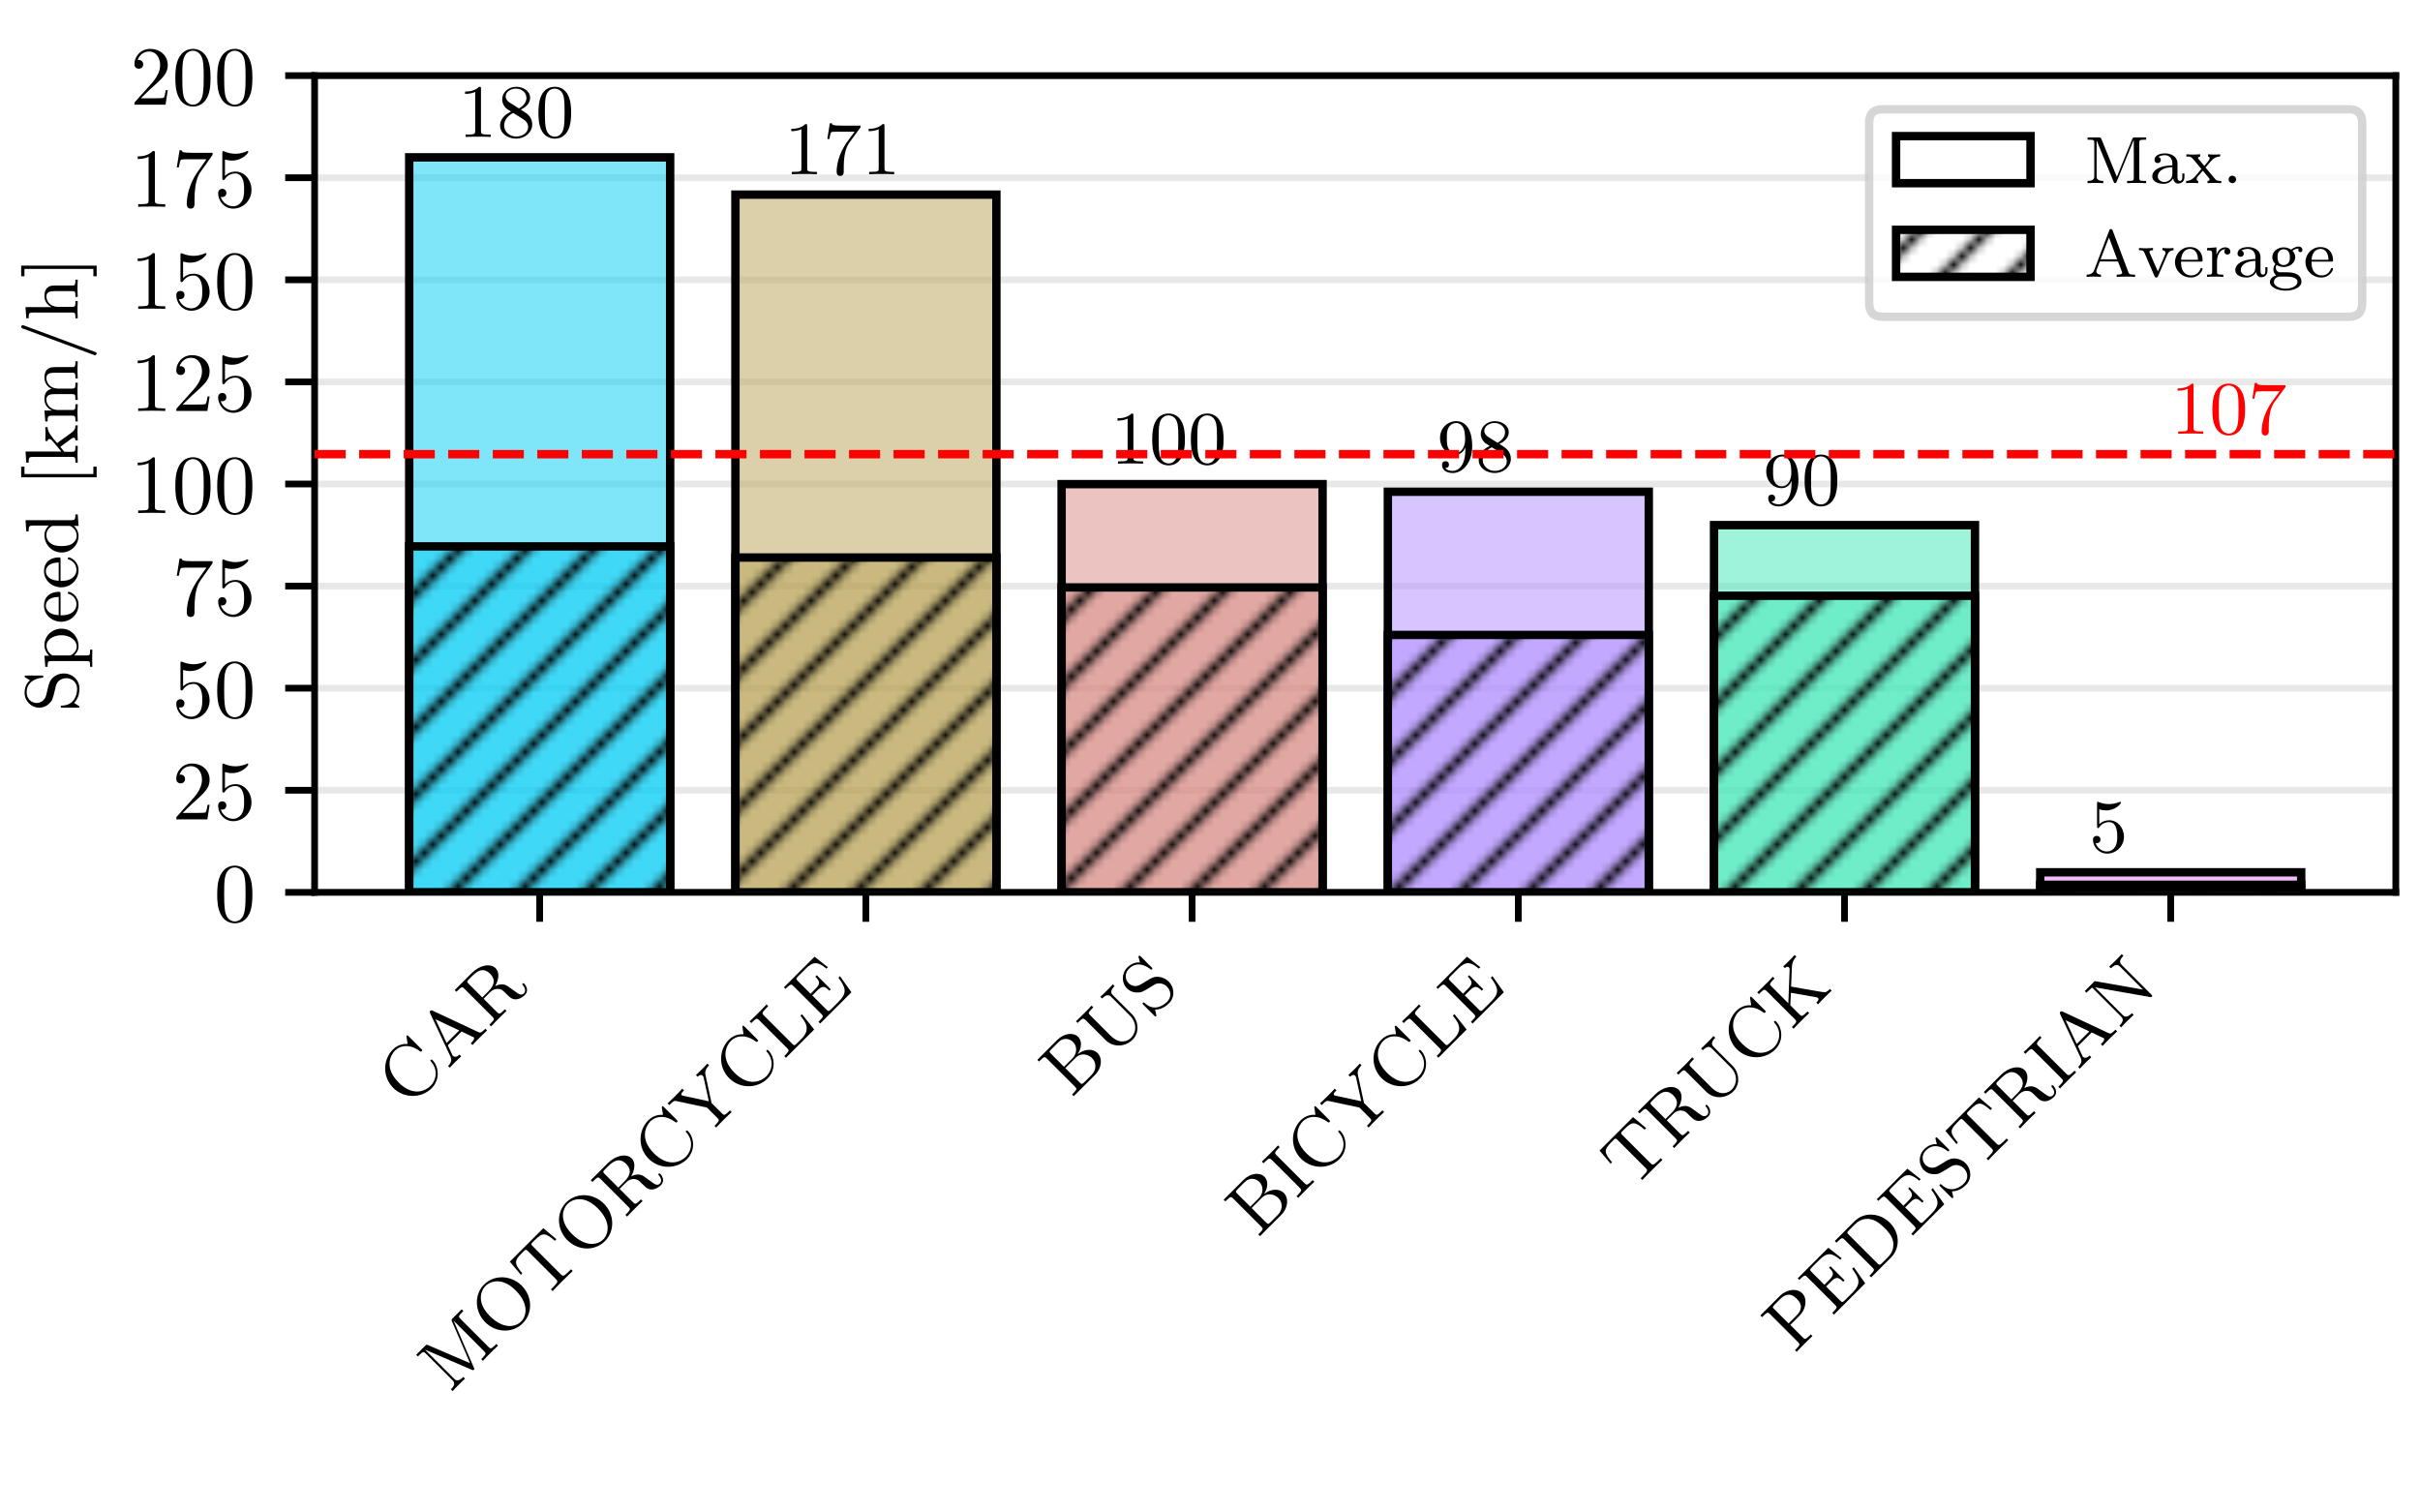 <?xml version="1.0" encoding="UTF-8"?>
<svg xmlns="http://www.w3.org/2000/svg" xmlns:xlink="http://www.w3.org/1999/xlink" width="288pt" height="180pt" viewBox="0 0 288 180" version="1.1">
<defs>
<g>
<symbol overflow="visible" id="glyph0-0">
<path style="stroke:none;" d=""/>
</symbol>
<symbol overflow="visible" id="glyph0-1">
<path style="stroke:none;" d="M -0.094 -7.75 C -0.484 -7.766 -1.203 -7.734 -1.844 -7.094 C -3.062 -5.875 -3.094 -3.812 -1.812 -2.531 C -0.5 -1.219 1.562 -1.281 2.766 -2.484 C 3.812 -3.531 3.609 -5.078 2.875 -5.812 C 2.812 -5.875 2.75 -5.938 2.656 -5.844 C 2.578 -5.766 2.625 -5.719 2.688 -5.656 C 3.578 -4.641 3.281 -3.406 2.641 -2.766 C 2.094 -2.219 0.609 -1.391 -1.172 -3.172 C -2.938 -4.938 -2.109 -6.453 -1.594 -6.969 C -0.969 -7.594 0.188 -7.781 1.359 -6.891 C 1.453 -6.828 1.5 -6.812 1.578 -6.891 C 1.688 -7 1.656 -7.031 1.531 -7.156 L 0.031 -8.656 C -0.078 -8.766 -0.125 -8.812 -0.203 -8.734 C -0.25 -8.688 -0.25 -8.656 -0.219 -8.562 Z M -0.094 -7.75 "/>
</symbol>
<symbol overflow="visible" id="glyph0-2">
<path style="stroke:none;" d="M -1.812 -7 C -1.922 -7.047 -2 -7.094 -2.109 -6.984 C -2.203 -6.891 -2.172 -6.828 -2.109 -6.672 L 0.297 -1.547 C 0.422 -1.266 0.5 -0.906 0.016 -0.422 L 0.219 -0.219 C 0.438 -0.469 0.609 -0.641 0.844 -0.875 C 1.062 -1.094 1.203 -1.234 1.578 -1.578 L 1.375 -1.781 C 1.016 -1.422 0.719 -1.5 0.594 -1.625 C 0.531 -1.688 0.516 -1.734 0.5 -1.781 L -0.016 -2.891 L 1.625 -4.531 L 2.906 -3.906 C 3.016 -3.891 3.031 -3.875 3.062 -3.844 C 3.25 -3.656 2.891 -3.297 2.719 -3.125 L 2.922 -2.922 C 3.203 -3.234 3.531 -3.562 3.812 -3.844 C 4.109 -4.141 4.125 -4.156 4.656 -4.656 L 4.453 -4.859 L 4.359 -4.766 C 3.969 -4.375 3.844 -4.344 3.594 -4.469 Z M 1.344 -4.656 L -0.156 -3.156 L -1.484 -5.984 Z M 1.344 -4.656 "/>
</symbol>
<symbol overflow="visible" id="glyph0-3">
<path style="stroke:none;" d="M -0.797 -3.703 L -2.422 -5.328 C -2.594 -5.5 -2.625 -5.562 -2.531 -5.719 C -2.484 -5.766 -2.281 -5.969 -2.141 -6.109 C -1.609 -6.641 -0.797 -7.453 0.141 -6.516 C 0.688 -5.969 0.797 -5.297 -0.062 -4.438 Z M 0.734 -5.047 C 1.172 -5.797 1.281 -6.688 0.797 -7.172 C 0.156 -7.812 -1.125 -7.531 -2.047 -6.609 L -4.078 -4.578 L -3.875 -4.375 L -3.734 -4.516 C -3.234 -5.016 -3.156 -4.969 -2.922 -4.734 L 0.406 -1.406 C 0.641 -1.172 0.688 -1.094 0.188 -0.594 L 0.047 -0.453 L 0.25 -0.25 C 0.531 -0.562 0.859 -0.891 1.156 -1.188 C 1.469 -1.5 1.781 -1.812 2.094 -2.094 L 1.891 -2.297 L 1.75 -2.156 C 1.266 -1.672 1.188 -1.719 0.953 -1.953 L -0.641 -3.547 L 0.109 -4.297 C 0.578 -4.766 1.031 -4.719 1.062 -4.719 C 1.5 -4.688 1.609 -4.578 2.062 -4.125 C 2.469 -3.719 2.766 -3.422 3.297 -3.484 C 3.828 -3.547 4.219 -3.938 4.281 -4 C 4.812 -4.531 4.359 -5.172 4.203 -5.328 C 4.156 -5.375 4.094 -5.438 4.016 -5.359 C 3.922 -5.266 3.969 -5.219 4.016 -5.172 C 4.391 -4.734 4.344 -4.375 4.156 -4.188 C 3.953 -3.984 3.75 -4.031 3.594 -4.094 C 3.406 -4.188 2.906 -4.562 2.578 -4.797 C 2.141 -5.141 1.656 -5.5 0.734 -5.047 Z M 0.734 -5.047 "/>
</symbol>
<symbol overflow="visible" id="glyph0-4">
<path style="stroke:none;" d="M 0.406 -8.656 L 4.031 -5.031 C 4.266 -4.797 4.312 -4.719 3.828 -4.234 L 3.688 -4.094 L 3.891 -3.891 C 4.25 -4.281 4.688 -4.719 4.766 -4.797 C 4.812 -4.844 5.281 -5.312 5.688 -5.688 L 5.484 -5.891 L 5.344 -5.75 C 4.859 -5.266 4.781 -5.312 4.547 -5.547 L 1.219 -8.875 C 0.984 -9.109 0.938 -9.188 1.422 -9.672 L 1.562 -9.812 L 1.359 -10.016 L 0.297 -8.953 C 0.172 -8.828 0.125 -8.781 0.188 -8.625 L 2.359 -3.609 L -2.625 -5.75 C -2.797 -5.828 -2.812 -5.844 -2.984 -5.672 L -4.047 -4.609 L -3.844 -4.406 L -3.703 -4.547 C -3.219 -5.031 -3.141 -4.984 -2.906 -4.75 L 0.25 -1.594 C 0.422 -1.422 0.719 -1.125 0.078 -0.484 L 0.281 -0.281 C 0.609 -0.641 0.688 -0.719 1 -1.031 C 1.312 -1.344 1.406 -1.438 1.766 -1.766 L 1.562 -1.969 C 0.906 -1.312 0.609 -1.609 0.438 -1.781 L -2.953 -5.172 L -2.953 -5.203 L 2.547 -2.828 C 2.656 -2.781 2.734 -2.734 2.812 -2.812 C 2.891 -2.891 2.859 -2.984 2.828 -3.047 Z M 0.406 -8.656 "/>
</symbol>
<symbol overflow="visible" id="glyph0-5">
<path style="stroke:none;" d="M 2.547 -6.859 C 1.25 -8.156 -0.75 -8.188 -1.938 -7 C -3.125 -5.812 -3.078 -3.797 -1.797 -2.516 C -0.5 -1.219 1.484 -1.203 2.672 -2.391 C 3.859 -3.578 3.844 -5.562 2.547 -6.859 Z M 2.469 -2.594 C 1.828 -1.953 0.391 -1.609 -1.25 -3.25 C -2.797 -4.797 -2.391 -6.203 -1.766 -6.828 C -1.141 -7.453 0.266 -7.859 1.812 -6.312 C 3.453 -4.672 3.109 -3.234 2.469 -2.594 Z M 2.469 -2.594 "/>
</symbol>
<symbol overflow="visible" id="glyph0-6">
<path style="stroke:none;" d="M 0.047 -8.641 L -3.938 -4.656 L -2.625 -3.094 L -2.453 -3.266 C -3.406 -4.406 -3.469 -4.719 -2.516 -5.672 C -2.391 -5.797 -2.219 -5.969 -2.156 -6.031 C -2 -6.125 -1.938 -6.062 -1.766 -5.891 L 1.547 -2.578 C 1.781 -2.344 1.859 -2.266 1.203 -1.609 L 0.953 -1.359 L 1.156 -1.156 C 1.359 -1.391 2.062 -2.094 2.344 -2.375 C 2.609 -2.641 3.312 -3.344 3.547 -3.547 L 3.344 -3.75 L 3.094 -3.5 C 2.438 -2.844 2.359 -2.922 2.125 -3.156 L -1.188 -6.469 C -1.359 -6.641 -1.422 -6.703 -1.328 -6.859 C -1.25 -6.938 -1.094 -7.094 -0.984 -7.203 C -0.016 -8.172 0.297 -8.109 1.422 -7.141 L 1.609 -7.328 Z M 0.047 -8.641 "/>
</symbol>
<symbol overflow="visible" id="glyph0-7">
<path style="stroke:none;" d="M 0.656 -4.656 L -2.375 -5.312 C -2.484 -5.328 -2.531 -5.344 -2.578 -5.391 C -2.719 -5.531 -2.484 -5.766 -2.297 -5.953 L -2.5 -6.156 C -2.734 -5.891 -3.125 -5.5 -3.391 -5.234 C -3.688 -4.938 -3.703 -4.922 -4.25 -4.406 L -4.047 -4.203 L -3.938 -4.312 C -3.547 -4.703 -3.438 -4.75 -3.141 -4.672 L 0.438 -3.906 L 1.672 -2.672 C 1.906 -2.438 1.953 -2.359 1.469 -1.875 L 1.328 -1.734 L 1.531 -1.531 C 1.812 -1.844 2.109 -2.141 2.422 -2.453 C 2.734 -2.766 3.047 -3.078 3.375 -3.375 L 3.172 -3.578 L 3.016 -3.422 C 2.531 -2.938 2.453 -2.984 2.219 -3.219 L 0.984 -4.453 L 0.281 -7.688 C 0.188 -8 0.172 -8.422 0.688 -8.938 L 0.484 -9.141 C 0.266 -8.891 0.078 -8.703 -0.141 -8.484 C -0.359 -8.266 -0.484 -8.141 -0.875 -7.781 L -0.672 -7.578 C -0.438 -7.812 -0.219 -7.844 -0.078 -7.703 C 0 -7.625 0.016 -7.578 0.047 -7.453 Z M 0.656 -4.656 "/>
</symbol>
<symbol overflow="visible" id="glyph0-8">
<path style="stroke:none;" d="M 2.156 -5.438 L 1.969 -5.25 C 2.547 -4.547 3.25 -3.656 2.109 -2.516 L 1.562 -1.969 C 1.266 -1.672 1.203 -1.703 1 -1.906 L -2.375 -5.281 C -2.609 -5.516 -2.641 -5.609 -2.062 -6.188 L -1.859 -6.391 L -2.062 -6.594 C -2.266 -6.359 -2.844 -5.781 -3.094 -5.531 C -3.391 -5.234 -3.781 -4.844 -4.078 -4.578 L -3.875 -4.375 L -3.734 -4.516 C -3.25 -5 -3.172 -4.953 -2.938 -4.719 L 0.391 -1.391 C 0.625 -1.156 0.672 -1.078 0.188 -0.594 L 0.047 -0.453 L 0.25 -0.25 L 3.609 -3.609 Z M 2.156 -5.438 "/>
</symbol>
<symbol overflow="visible" id="glyph0-9">
<path style="stroke:none;" d="M -0.422 -8.203 L -4.062 -4.562 L -3.875 -4.375 L -3.734 -4.516 C -3.25 -5 -3.156 -4.938 -2.922 -4.703 L 0.391 -1.391 C 0.625 -1.156 0.672 -1.078 0.188 -0.594 L 0.047 -0.453 L 0.25 -0.25 L 3.969 -3.969 L 2.609 -5.891 L 2.422 -5.703 C 3.25 -4.562 3.547 -3.953 2.453 -2.859 L 1.562 -1.969 C 1.266 -1.672 1.203 -1.703 1 -1.906 L -0.688 -3.594 L -0.094 -4.188 C 0.531 -4.812 0.812 -4.688 1.344 -4.156 L 1.516 -4.328 L -0.156 -6 L -0.328 -5.828 C 0.203 -5.297 0.328 -5.016 -0.297 -4.391 L -0.891 -3.797 L -2.406 -5.312 C -2.625 -5.531 -2.656 -5.594 -2.359 -5.891 L -1.5 -6.75 C -0.516 -7.734 0.016 -7.578 1 -6.781 L 1.172 -6.953 Z M -0.422 -8.203 "/>
</symbol>
<symbol overflow="visible" id="glyph0-10">
<path style="stroke:none;" d="M -2.438 -5.312 C -2.656 -5.531 -2.672 -5.578 -2.375 -5.875 L -1.547 -6.703 C -0.938 -7.312 -0.188 -7.094 0.188 -6.719 C 0.688 -6.219 0.703 -5.359 0.109 -4.766 L -0.891 -3.766 Z M 0.734 -5.266 C 1.234 -6.016 1.266 -6.859 0.797 -7.328 C 0.234 -7.891 -0.875 -7.781 -1.703 -6.953 L -4.062 -4.594 L -3.859 -4.391 L -3.719 -4.531 C -3.234 -5.016 -3.156 -4.969 -2.922 -4.734 L 0.406 -1.406 C 0.641 -1.172 0.688 -1.094 0.203 -0.609 L 0.062 -0.469 L 0.266 -0.266 L 2.797 -2.797 C 3.656 -3.656 3.688 -4.812 3.094 -5.406 C 2.531 -5.969 1.516 -5.891 0.734 -5.266 Z M 1.547 -1.953 C 1.25 -1.656 1.188 -1.688 0.984 -1.891 L -0.734 -3.609 L 0.469 -4.812 C 1.203 -5.547 2.062 -5.188 2.453 -4.797 C 2.953 -4.297 3.031 -3.438 2.375 -2.781 Z M 1.547 -1.953 "/>
</symbol>
<symbol overflow="visible" id="glyph0-11">
<path style="stroke:none;" d="M -2.375 -5.281 C -2.609 -5.516 -2.656 -5.594 -2.172 -6.078 L -2.016 -6.234 L -2.219 -6.438 C -2.484 -6.141 -2.844 -5.781 -3.141 -5.484 C -3.422 -5.203 -3.781 -4.844 -4.078 -4.578 L -3.875 -4.375 L -3.734 -4.516 C -3.25 -5 -3.172 -4.953 -2.938 -4.719 L -0.562 -2.344 C 0.359 -1.422 1.797 -1.516 2.672 -2.391 C 3.594 -3.312 3.266 -4.734 2.641 -5.359 L 0.359 -7.641 C 0.172 -7.828 -0.125 -8.125 0.516 -8.766 L 0.312 -8.969 C -0.016 -8.609 -0.109 -8.516 -0.406 -8.219 C -0.719 -7.906 -0.812 -7.812 -1.172 -7.484 L -0.969 -7.281 C -0.328 -7.922 -0.031 -7.625 0.141 -7.453 L 2.344 -5.25 C 3.203 -4.391 3.125 -3.25 2.484 -2.609 C 2.109 -2.234 1.172 -1.734 0.031 -2.875 Z M -2.375 -5.281 "/>
</symbol>
<symbol overflow="visible" id="glyph0-12">
<path style="stroke:none;" d="M -1.219 -4.094 C -1.844 -3.688 -2.422 -3.953 -2.688 -4.219 C -3.125 -4.656 -3.188 -5.406 -2.656 -5.938 C -1.828 -6.766 -0.875 -6.469 -0.156 -5.938 C -0.031 -5.812 0.016 -5.797 0.094 -5.875 C 0.188 -5.969 0.141 -6.016 0 -6.156 L -1.219 -7.375 C -1.344 -7.5 -1.391 -7.547 -1.469 -7.469 C -1.516 -7.422 -1.531 -7.406 -1.5 -7.281 C -1.469 -7.094 -1.469 -7.25 -1.344 -6.688 C -1.594 -6.719 -2.234 -6.703 -2.828 -6.109 C -3.578 -5.359 -3.531 -4.25 -2.891 -3.609 C -2.391 -3.109 -1.797 -3.109 -1.719 -3.125 C -1.156 -3.094 -1.016 -3.203 -0.078 -3.766 C 0.547 -4.172 0.625 -4.219 1.047 -4.203 C 1.062 -4.188 1.5 -4.188 1.875 -3.812 C 2.312 -3.375 2.484 -2.609 1.891 -2.016 C 1.406 -1.531 0.312 -0.844 -0.75 -1.844 C -0.875 -1.938 -0.906 -1.969 -0.984 -1.891 C -1.078 -1.797 -1.031 -1.75 -0.906 -1.625 L 0.328 -0.391 C 0.453 -0.266 0.5 -0.219 0.578 -0.297 C 0.625 -0.344 0.609 -0.359 0.594 -0.469 C 0.562 -0.688 0.562 -0.531 0.453 -1.078 C 1.234 -1.078 1.797 -1.516 2.109 -1.828 C 2.875 -2.594 2.75 -3.75 2.078 -4.422 C 1.719 -4.781 1.297 -4.922 0.969 -4.969 C 0.344 -5.062 -0.016 -4.828 -0.516 -4.516 Z M -1.219 -4.094 "/>
</symbol>
<symbol overflow="visible" id="glyph0-13">
<path style="stroke:none;" d="M -2.375 -5.281 C -2.609 -5.516 -2.656 -5.594 -2.141 -6.109 L -2 -6.25 L -2.203 -6.453 C -2.438 -6.188 -2.859 -5.766 -3.141 -5.484 C -3.406 -5.219 -3.844 -4.781 -4.125 -4.531 L -3.922 -4.328 L -3.766 -4.484 C -3.25 -5 -3.172 -4.953 -2.938 -4.719 L 0.391 -1.391 C 0.609 -1.172 0.672 -1.078 0.156 -0.562 L 0 -0.406 L 0.203 -0.203 C 0.453 -0.484 0.891 -0.922 1.156 -1.188 C 1.438 -1.469 1.859 -1.891 2.125 -2.125 L 1.922 -2.328 L 1.781 -2.188 C 1.266 -1.672 1.172 -1.734 0.953 -1.953 Z M -2.375 -5.281 "/>
</symbol>
<symbol overflow="visible" id="glyph0-14">
<path style="stroke:none;" d="M 0.047 -7.547 C 0.078 -8.328 0.469 -8.719 0.578 -8.828 L 0.375 -9.031 C 0.203 -8.828 -0.109 -8.516 -0.188 -8.438 C -0.453 -8.172 -0.672 -7.953 -0.984 -7.672 L -0.781 -7.469 C -0.594 -7.656 -0.422 -7.672 -0.297 -7.547 C -0.25 -7.5 -0.219 -7.438 -0.219 -7.344 L -0.375 -3.281 L -2.375 -5.281 C -2.609 -5.516 -2.656 -5.594 -2.172 -6.078 L -2.016 -6.234 L -2.219 -6.438 C -2.484 -6.141 -2.844 -5.781 -3.141 -5.484 C -3.422 -5.203 -3.781 -4.844 -4.078 -4.578 L -3.875 -4.375 L -3.734 -4.516 C -3.25 -5 -3.172 -4.953 -2.938 -4.719 L 0.391 -1.391 C 0.625 -1.156 0.672 -1.078 0.188 -0.594 L 0.047 -0.453 L 0.25 -0.25 C 0.516 -0.547 0.875 -0.906 1.156 -1.188 C 1.453 -1.484 1.812 -1.844 2.109 -2.109 L 1.906 -2.312 L 1.75 -2.156 C 1.266 -1.672 1.188 -1.719 0.953 -1.953 L -0.141 -3.047 L -0.062 -4.531 L 2.781 -4.031 C 2.922 -4.016 3.078 -3.984 3.156 -3.906 C 3.328 -3.734 3.078 -3.484 2.953 -3.359 L 3.156 -3.156 C 3.438 -3.469 3.734 -3.766 4.031 -4.062 C 4.188 -4.219 4.453 -4.484 4.781 -4.781 L 4.578 -4.984 C 4.188 -4.594 4.047 -4.547 3.547 -4.641 L -0.047 -5.266 Z M 0.047 -7.547 "/>
</symbol>
<symbol overflow="visible" id="glyph0-15">
<path style="stroke:none;" d="M 0.547 -4.516 C 1.422 -5.391 1.516 -6.609 0.906 -7.219 C 0.281 -7.844 -0.922 -7.734 -1.797 -6.859 L -4.078 -4.578 L -3.875 -4.375 L -3.734 -4.516 C -3.234 -5.016 -3.156 -4.969 -2.922 -4.734 L 0.406 -1.406 C 0.641 -1.172 0.688 -1.094 0.188 -0.594 L 0.047 -0.453 L 0.25 -0.25 C 0.531 -0.562 0.875 -0.906 1.172 -1.203 C 1.469 -1.5 1.812 -1.844 2.125 -2.125 L 1.922 -2.328 L 1.781 -2.188 C 1.281 -1.688 1.203 -1.734 0.969 -1.969 L -0.516 -3.453 Z M -2.422 -5.328 C -2.641 -5.547 -2.656 -5.594 -2.359 -5.891 L -1.75 -6.5 C -0.719 -7.531 -0.031 -6.844 0.25 -6.562 C 0.547 -6.266 1.234 -5.578 0.188 -4.531 L -0.719 -3.625 Z M -2.422 -5.328 "/>
</symbol>
<symbol overflow="visible" id="glyph0-16">
<path style="stroke:none;" d="M -3.734 -4.516 C -3.234 -5.016 -3.156 -4.969 -2.922 -4.734 L 0.406 -1.406 C 0.641 -1.172 0.688 -1.094 0.188 -0.594 L 0.047 -0.453 L 0.25 -0.25 L 2.609 -2.609 C 3.719 -3.719 3.672 -5.547 2.484 -6.734 C 1.266 -7.953 -0.594 -8.062 -1.719 -6.938 L -4.078 -4.578 L -3.875 -4.375 Z M 1.562 -1.969 C 1.266 -1.672 1.203 -1.703 1 -1.906 L -2.422 -5.328 C -2.641 -5.547 -2.656 -5.594 -2.359 -5.891 L -1.688 -6.562 C -1.062 -7.188 -0.375 -7.25 0.031 -7.188 C 0.672 -7.109 1.219 -6.75 1.859 -6.109 C 2.125 -5.844 2.781 -5.188 2.875 -4.406 C 2.969 -3.625 2.641 -3.047 2.25 -2.656 Z M 1.562 -1.969 "/>
</symbol>
<symbol overflow="visible" id="glyph0-17">
<path style="stroke:none;" d="M -2.766 -5.734 C -2.875 -5.781 -2.906 -5.75 -3.031 -5.625 L -4.078 -4.578 L -3.875 -4.375 L -3.703 -4.547 C -3.406 -4.844 -3.203 -4.984 -3.203 -4.984 L 0.219 -1.562 C 0.391 -1.391 0.688 -1.094 0.047 -0.453 L 0.25 -0.25 C 0.562 -0.594 0.656 -0.688 0.984 -1.016 C 1.281 -1.312 1.375 -1.406 1.734 -1.734 L 1.531 -1.938 C 0.875 -1.281 0.578 -1.578 0.406 -1.75 L -2.859 -5.016 L 3.703 -3.859 C 3.828 -3.828 3.859 -3.859 3.891 -3.891 C 4 -4 3.938 -4.062 3.828 -4.172 L 0.344 -7.656 C 0.172 -7.828 -0.125 -8.125 0.516 -8.766 L 0.312 -8.969 C -0.016 -8.609 -0.109 -8.516 -0.406 -8.219 C -0.719 -7.906 -0.812 -7.812 -1.172 -7.484 L -0.969 -7.281 C -0.328 -7.922 -0.031 -7.625 0.141 -7.453 L 2.844 -4.75 Z M -2.766 -5.734 "/>
</symbol>
<symbol overflow="visible" id="glyph1-0">
<path style="stroke:none;" d=""/>
</symbol>
<symbol overflow="visible" id="glyph1-1">
<path style="stroke:none;" d="M 4.578 -3.188 C 4.578 -3.984 4.531 -4.781 4.188 -5.516 C 3.734 -6.484 2.906 -6.641 2.5 -6.641 C 1.891 -6.641 1.172 -6.375 0.75 -5.453 C 0.438 -4.766 0.391 -3.984 0.391 -3.188 C 0.391 -2.438 0.422 -1.547 0.844 -0.781 C 1.266 0.016 2 0.219 2.484 0.219 C 3.016 0.219 3.781 0.016 4.219 -0.938 C 4.531 -1.625 4.578 -2.406 4.578 -3.188 Z M 2.484 0 C 2.094 0 1.5 -0.25 1.328 -1.203 C 1.219 -1.797 1.219 -2.719 1.219 -3.312 C 1.219 -3.953 1.219 -4.609 1.297 -5.141 C 1.484 -6.328 2.234 -6.422 2.484 -6.422 C 2.812 -6.422 3.469 -6.234 3.656 -5.25 C 3.766 -4.688 3.766 -3.938 3.766 -3.312 C 3.766 -2.562 3.766 -1.891 3.656 -1.25 C 3.5 -0.297 2.938 0 2.484 0 Z M 2.484 0 "/>
</symbol>
<symbol overflow="visible" id="glyph1-2">
<path style="stroke:none;" d="M 1.266 -0.766 L 2.328 -1.797 C 3.875 -3.172 4.469 -3.703 4.469 -4.703 C 4.469 -5.844 3.578 -6.641 2.359 -6.641 C 1.234 -6.641 0.5 -5.719 0.5 -4.828 C 0.5 -4.281 1 -4.281 1.031 -4.281 C 1.203 -4.281 1.547 -4.391 1.547 -4.812 C 1.547 -5.062 1.359 -5.328 1.016 -5.328 C 0.938 -5.328 0.922 -5.328 0.891 -5.312 C 1.109 -5.969 1.656 -6.328 2.234 -6.328 C 3.141 -6.328 3.562 -5.516 3.562 -4.703 C 3.562 -3.906 3.078 -3.125 2.516 -2.5 L 0.609 -0.375 C 0.5 -0.266 0.5 -0.234 0.5 0 L 4.203 0 L 4.469 -1.734 L 4.234 -1.734 C 4.172 -1.438 4.109 -1 4 -0.844 C 3.938 -0.766 3.281 -0.766 3.062 -0.766 Z M 1.266 -0.766 "/>
</symbol>
<symbol overflow="visible" id="glyph1-3">
<path style="stroke:none;" d="M 4.469 -2 C 4.469 -3.188 3.656 -4.188 2.578 -4.188 C 2.109 -4.188 1.672 -4.031 1.312 -3.672 L 1.312 -5.625 C 1.516 -5.562 1.844 -5.5 2.156 -5.5 C 3.391 -5.5 4.094 -6.406 4.094 -6.531 C 4.094 -6.594 4.062 -6.641 3.984 -6.641 C 3.984 -6.641 3.953 -6.641 3.906 -6.609 C 3.703 -6.516 3.219 -6.312 2.547 -6.312 C 2.156 -6.312 1.688 -6.391 1.219 -6.594 C 1.141 -6.625 1.125 -6.625 1.109 -6.625 C 1 -6.625 1 -6.547 1 -6.391 L 1 -3.438 C 1 -3.266 1 -3.188 1.141 -3.188 C 1.219 -3.188 1.234 -3.203 1.281 -3.266 C 1.391 -3.422 1.75 -3.969 2.562 -3.969 C 3.078 -3.969 3.328 -3.516 3.406 -3.328 C 3.562 -2.953 3.594 -2.578 3.594 -2.078 C 3.594 -1.719 3.594 -1.125 3.344 -0.703 C 3.109 -0.312 2.734 -0.062 2.281 -0.062 C 1.562 -0.062 0.984 -0.594 0.812 -1.172 C 0.844 -1.172 0.875 -1.156 0.984 -1.156 C 1.312 -1.156 1.484 -1.406 1.484 -1.641 C 1.484 -1.891 1.312 -2.141 0.984 -2.141 C 0.844 -2.141 0.5 -2.062 0.5 -1.609 C 0.5 -0.75 1.188 0.219 2.297 0.219 C 3.453 0.219 4.469 -0.734 4.469 -2 Z M 4.469 -2 "/>
</symbol>
<symbol overflow="visible" id="glyph1-4">
<path style="stroke:none;" d="M 4.75 -6.078 C 4.828 -6.188 4.828 -6.203 4.828 -6.422 L 2.406 -6.422 C 1.203 -6.422 1.172 -6.547 1.141 -6.734 L 0.891 -6.734 L 0.562 -4.688 L 0.812 -4.688 C 0.844 -4.844 0.922 -5.469 1.062 -5.594 C 1.125 -5.656 1.906 -5.656 2.031 -5.656 L 4.094 -5.656 C 3.984 -5.5 3.203 -4.406 2.984 -4.078 C 2.078 -2.734 1.75 -1.344 1.75 -0.328 C 1.75 -0.234 1.75 0.219 2.219 0.219 C 2.672 0.219 2.672 -0.234 2.672 -0.328 L 2.672 -0.844 C 2.672 -1.391 2.703 -1.938 2.781 -2.469 C 2.828 -2.703 2.953 -3.562 3.406 -4.172 Z M 4.75 -6.078 "/>
</symbol>
<symbol overflow="visible" id="glyph1-5">
<path style="stroke:none;" d="M 2.938 -6.375 C 2.938 -6.625 2.938 -6.641 2.703 -6.641 C 2.078 -6 1.203 -6 0.891 -6 L 0.891 -5.688 C 1.094 -5.688 1.672 -5.688 2.188 -5.953 L 2.188 -0.781 C 2.188 -0.422 2.156 -0.312 1.266 -0.312 L 0.953 -0.312 L 0.953 0 C 1.297 -0.031 2.156 -0.031 2.562 -0.031 C 2.953 -0.031 3.828 -0.031 4.172 0 L 4.172 -0.312 L 3.859 -0.312 C 2.953 -0.312 2.938 -0.422 2.938 -0.781 Z M 2.938 -6.375 "/>
</symbol>
<symbol overflow="visible" id="glyph2-0">
<path style="stroke:none;" d=""/>
</symbol>
<symbol overflow="visible" id="glyph2-1">
<path style="stroke:none;" d="M -3.75 -2.031 C -3.922 -1.312 -4.5 -1.078 -4.891 -1.078 C -5.5 -1.078 -6.078 -1.562 -6.078 -2.328 C -6.078 -3.484 -5.203 -3.953 -4.312 -4.078 C -4.141 -4.094 -4.094 -4.109 -4.094 -4.219 C -4.094 -4.344 -4.156 -4.344 -4.344 -4.344 L -6.078 -4.344 C -6.25 -4.344 -6.328 -4.344 -6.328 -4.234 C -6.328 -4.172 -6.312 -4.156 -6.203 -4.094 C -6.047 -3.984 -6.156 -4.078 -5.688 -3.781 C -5.875 -3.625 -6.328 -3.156 -6.328 -2.312 C -6.328 -1.266 -5.5 -0.516 -4.594 -0.516 C -3.891 -0.516 -3.469 -0.938 -3.422 -0.984 C -3.016 -1.375 -2.984 -1.547 -2.719 -2.609 C -2.562 -3.344 -2.531 -3.422 -2.234 -3.719 C -2.219 -3.719 -1.891 -4.031 -1.359 -4.031 C -0.75 -4.031 -0.078 -3.594 -0.078 -2.766 C -0.078 -2.078 -0.375 -0.828 -1.844 -0.766 C -1.984 -0.75 -2.031 -0.75 -2.031 -0.641 C -2.031 -0.516 -1.969 -0.516 -1.781 -0.516 L -0.047 -0.516 C 0.125 -0.516 0.203 -0.516 0.203 -0.625 C 0.203 -0.688 0.188 -0.688 0.078 -0.75 C -0.078 -0.875 0.031 -0.781 -0.438 -1.078 C 0.109 -1.625 0.203 -2.344 0.203 -2.781 C 0.203 -3.875 -0.703 -4.594 -1.656 -4.594 C -2.172 -4.594 -2.562 -4.406 -2.828 -4.203 C -3.328 -3.812 -3.422 -3.406 -3.562 -2.828 Z M -3.75 -2.031 "/>
</symbol>
<symbol overflow="visible" id="glyph2-2">
<path style="stroke:none;" d="M -3.016 -1.625 C -3.531 -1.922 -3.719 -2.422 -3.719 -2.797 C -3.719 -3.5 -2.906 -4.031 -1.938 -4.031 C -0.922 -4.031 -0.125 -3.422 -0.125 -2.703 C -0.125 -2.297 -0.359 -1.953 -0.672 -1.734 C -0.859 -1.625 -0.875 -1.625 -1.047 -1.625 Z M -0.438 -1.625 C -0.203 -1.859 0.094 -2.156 0.094 -2.75 C 0.094 -3.828 -0.766 -4.812 -1.938 -4.812 C -3.062 -4.812 -3.969 -3.922 -3.969 -2.875 C -3.969 -2.391 -3.766 -1.938 -3.406 -1.594 L -3.969 -1.594 L -3.859 -0.266 L -3.594 -0.266 C -3.594 -0.906 -3.531 -0.953 -3.141 -0.953 L 1.047 -0.953 C 1.469 -0.953 1.469 -0.859 1.469 -0.266 L 1.734 -0.266 C 1.719 -0.688 1.719 -0.859 1.719 -1.297 C 1.719 -1.719 1.719 -1.844 1.734 -2.312 L 1.469 -2.312 C 1.469 -1.719 1.469 -1.625 1.047 -1.625 Z M -0.438 -1.625 "/>
</symbol>
<symbol overflow="visible" id="glyph2-3">
<path style="stroke:none;" d="M -2.047 -3.594 C -2.047 -3.781 -2.047 -3.828 -2.25 -3.828 C -3.172 -3.828 -4.016 -3.328 -4.016 -2.172 C -4.016 -1.109 -3.078 -0.266 -1.969 -0.266 C -0.797 -0.266 0.094 -1.203 0.094 -2.297 C 0.094 -3.391 -0.859 -3.828 -1.062 -3.828 C -1.125 -3.828 -1.188 -3.781 -1.188 -3.703 C -1.188 -3.609 -1.125 -3.594 -1.078 -3.578 C -0.172 -3.281 -0.156 -2.469 -0.156 -2.344 C -0.156 -1.906 -0.391 -1.547 -0.703 -1.344 C -1.141 -1.047 -1.672 -1.031 -2.047 -1.031 Z M -2.266 -1.047 C -3.656 -1.125 -3.797 -1.922 -3.797 -2.172 C -3.797 -2.672 -3.422 -3.203 -2.266 -3.219 Z M -2.266 -1.047 "/>
</symbol>
<symbol overflow="visible" id="glyph2-4">
<path style="stroke:none;" d="M -1.078 -3.484 C -0.922 -3.484 -0.891 -3.484 -0.703 -3.359 C -0.297 -3.078 -0.125 -2.656 -0.125 -2.312 C -0.125 -1.922 -0.344 -1.562 -0.719 -1.328 C -1.109 -1.094 -1.625 -1.078 -1.922 -1.078 C -2.344 -1.078 -2.812 -1.125 -3.172 -1.359 C -3.469 -1.562 -3.734 -1.922 -3.734 -2.406 C -3.734 -2.781 -3.547 -3.141 -3.203 -3.375 C -3.062 -3.484 -3.062 -3.484 -2.891 -3.484 Z M -3.438 -3.516 C -3.484 -3.469 -3.969 -3.062 -3.969 -2.375 C -3.969 -1.266 -3.078 -0.312 -1.922 -0.312 C -0.812 -0.312 0.094 -1.203 0.094 -2.266 C 0.094 -2.922 -0.281 -3.328 -0.469 -3.484 L 0.094 -3.484 L 0 -4.844 L -0.281 -4.844 C -0.281 -4.234 -0.344 -4.156 -0.781 -4.156 L -6.219 -4.156 L -6.125 -2.828 L -5.844 -2.828 C -5.844 -3.438 -5.781 -3.516 -5.344 -3.516 Z M -3.438 -3.516 "/>
</symbol>
<symbol overflow="visible" id="glyph2-5">
<path style="stroke:none;" d="M 2.25 -2.344 L 1.859 -2.344 L 1.859 -1.469 L -6.344 -1.469 L -6.344 -2.344 L -6.734 -2.344 L -6.734 -1.078 L 2.25 -1.078 Z M 2.25 -2.344 "/>
</symbol>
<symbol overflow="visible" id="glyph2-6">
<path style="stroke:none;" d="M -1.953 -1.594 L -6.219 -1.594 L -6.125 -0.266 L -5.844 -0.266 C -5.844 -0.875 -5.781 -0.953 -5.344 -0.953 L -0.688 -0.953 C -0.281 -0.953 -0.281 -0.859 -0.281 -0.266 L 0 -0.266 C -0.016 -0.656 -0.031 -0.891 -0.031 -1.266 C -0.031 -1.625 -0.016 -1.859 0 -2.266 L -0.281 -2.266 C -0.281 -1.672 -0.281 -1.562 -0.688 -1.562 L -1.594 -1.562 L -2.078 -2.141 L -0.906 -3.016 C -0.703 -3.156 -0.594 -3.234 -0.469 -3.234 C -0.391 -3.234 -0.281 -3.203 -0.281 -2.922 L 0 -2.922 C -0.016 -3.328 -0.031 -3.547 -0.031 -3.891 C -0.031 -4.156 -0.031 -4.438 0 -4.703 L -0.281 -4.703 C -0.281 -4.406 -0.281 -4.188 -0.719 -3.859 L -2.453 -2.594 C -3.203 -3.469 -3.562 -3.891 -3.594 -4.5 L -3.859 -4.5 C -3.844 -4.172 -3.844 -4.156 -3.844 -3.828 C -3.844 -3.562 -3.844 -3.328 -3.859 -2.844 L -3.594 -2.844 C -3.578 -2.984 -3.516 -3.078 -3.375 -3.078 C -3.203 -3.078 -3.078 -2.938 -3.016 -2.859 Z M -1.953 -1.594 "/>
</symbol>
<symbol overflow="visible" id="glyph2-7">
<path style="stroke:none;" d="M -2.328 -1.672 C -3.297 -1.672 -3.734 -2.375 -3.734 -2.906 C -3.734 -3.406 -3.391 -3.562 -2.766 -3.562 L -0.688 -3.562 C -0.281 -3.562 -0.281 -3.469 -0.281 -2.875 L 0 -2.875 C -0.016 -3.297 -0.031 -3.469 -0.031 -3.891 C -0.031 -4.328 -0.016 -4.438 0 -4.922 L -0.281 -4.922 C -0.281 -4.328 -0.281 -4.219 -0.688 -4.219 L -2.328 -4.219 C -3.297 -4.219 -3.734 -4.922 -3.734 -5.469 C -3.734 -5.953 -3.391 -6.109 -2.766 -6.109 L -0.688 -6.109 C -0.281 -6.109 -0.281 -6.016 -0.281 -5.422 L 0 -5.422 C -0.016 -5.844 -0.031 -6.016 -0.031 -6.453 C -0.031 -6.875 -0.016 -7 0 -7.469 L -0.281 -7.469 C -0.281 -7.016 -0.281 -6.797 -0.562 -6.781 L -2.281 -6.781 C -3.062 -6.781 -3.312 -6.781 -3.641 -6.484 C -3.859 -6.297 -3.969 -5.938 -3.969 -5.531 C -3.969 -4.875 -3.594 -4.438 -3.109 -4.188 C -3.641 -4.078 -3.969 -3.719 -3.969 -2.969 C -3.969 -2.25 -3.5 -1.812 -3.078 -1.625 L -3.078 -1.609 L -3.969 -1.609 L -3.859 -0.312 L -3.594 -0.312 C -3.594 -0.922 -3.531 -1 -3.078 -1 L -0.688 -1 C -0.281 -1 -0.281 -0.906 -0.281 -0.312 L 0 -0.312 C -0.016 -0.734 -0.031 -0.906 -0.031 -1.344 C -0.031 -1.766 -0.016 -1.891 0 -2.359 L -0.281 -2.359 C -0.281 -1.766 -0.281 -1.672 -0.688 -1.672 Z M -2.328 -1.672 "/>
</symbol>
<symbol overflow="visible" id="glyph2-8">
<path style="stroke:none;" d="M -6.375 -4.047 C -6.453 -4.078 -6.5 -4.094 -6.531 -4.094 C -6.656 -4.094 -6.734 -3.984 -6.734 -3.906 C -6.734 -3.766 -6.625 -3.719 -6.516 -3.688 L 1.891 -0.562 C 1.969 -0.531 2.016 -0.516 2.047 -0.516 C 2.172 -0.516 2.25 -0.625 2.25 -0.703 C 2.25 -0.844 2.141 -0.875 2.031 -0.922 Z M -6.375 -4.047 "/>
</symbol>
<symbol overflow="visible" id="glyph2-9">
<path style="stroke:none;" d="M -6.219 -1.641 L -6.125 -0.312 L -5.844 -0.312 C -5.844 -0.922 -5.781 -1 -5.344 -1 L -0.688 -1 C -0.281 -1 -0.281 -0.906 -0.281 -0.312 L 0 -0.312 C -0.016 -0.734 -0.031 -0.906 -0.031 -1.344 C -0.031 -1.766 -0.016 -1.891 0 -2.359 L -0.281 -2.359 C -0.281 -1.766 -0.281 -1.672 -0.688 -1.672 L -2.328 -1.672 C -3.281 -1.672 -3.734 -2.344 -3.734 -2.906 C -3.734 -3.438 -3.297 -3.547 -2.766 -3.547 L -0.688 -3.547 C -0.281 -3.547 -0.281 -3.453 -0.281 -2.859 L 0 -2.859 C -0.016 -3.281 -0.031 -3.453 -0.031 -3.891 C -0.031 -4.312 -0.016 -4.438 0 -4.906 L -0.281 -4.906 C -0.281 -4.453 -0.281 -4.219 -0.562 -4.219 L -2.281 -4.219 C -3.016 -4.219 -3.281 -4.219 -3.594 -3.969 C -3.844 -3.766 -3.969 -3.422 -3.969 -2.969 C -3.969 -2.375 -3.656 -1.922 -3.141 -1.656 L -3.141 -1.641 Z M -6.219 -1.641 "/>
</symbol>
<symbol overflow="visible" id="glyph2-10">
<path style="stroke:none;" d="M 2.25 -1.469 L -6.734 -1.469 L -6.734 -0.203 L -6.344 -0.203 L -6.344 -1.078 L 1.859 -1.078 L 1.859 -0.203 L 2.25 -0.203 Z M 2.25 -1.469 "/>
</symbol>
<symbol overflow="visible" id="glyph3-0">
<path style="stroke:none;" d=""/>
</symbol>
<symbol overflow="visible" id="glyph3-1">
<path style="stroke:none;" d="M 2.719 -5.734 C 2.719 -5.953 2.719 -5.969 2.5 -5.969 C 1.938 -5.406 1.109 -5.406 0.828 -5.406 L 0.828 -5.125 C 1 -5.125 1.547 -5.125 2.031 -5.359 L 2.031 -0.719 C 2.031 -0.391 2.016 -0.281 1.172 -0.281 L 0.891 -0.281 L 0.891 0 C 1.203 -0.031 2.016 -0.031 2.375 -0.031 C 2.75 -0.031 3.547 -0.031 3.875 0 L 3.875 -0.281 L 3.594 -0.281 C 2.75 -0.281 2.719 -0.391 2.719 -0.719 Z M 2.719 -5.734 "/>
</symbol>
<symbol overflow="visible" id="glyph3-2">
<path style="stroke:none;" d="M 1.547 -4.078 C 1.281 -4.25 1.062 -4.484 1.062 -4.812 C 1.062 -5.406 1.688 -5.75 2.281 -5.75 C 2.984 -5.75 3.531 -5.266 3.531 -4.641 C 3.531 -4.016 3 -3.594 2.641 -3.391 Z M 2.859 -3.25 C 3.312 -3.469 3.969 -3.906 3.969 -4.641 C 3.969 -5.484 3.125 -5.969 2.312 -5.969 C 1.375 -5.969 0.641 -5.297 0.641 -4.469 C 0.641 -4.141 0.766 -3.812 0.984 -3.547 C 1.125 -3.375 1.188 -3.344 1.703 -3.016 C 0.922 -2.641 0.391 -2.094 0.391 -1.359 C 0.391 -0.406 1.328 0.203 2.297 0.203 C 3.344 0.203 4.219 -0.531 4.219 -1.5 C 4.219 -2.375 3.547 -2.812 3.328 -2.953 C 3.234 -3.016 2.969 -3.188 2.859 -3.25 Z M 1.953 -2.859 L 3.078 -2.156 C 3.281 -2.031 3.734 -1.734 3.734 -1.188 C 3.734 -0.484 3.016 -0.047 2.312 -0.047 C 1.531 -0.047 0.875 -0.609 0.875 -1.359 C 0.875 -2 1.312 -2.531 1.953 -2.859 Z M 1.953 -2.859 "/>
</symbol>
<symbol overflow="visible" id="glyph3-3">
<path style="stroke:none;" d="M 4.25 -2.875 C 4.25 -3.469 4.219 -4.25 3.906 -4.922 C 3.5 -5.766 2.828 -5.969 2.312 -5.969 C 1.766 -5.969 1.078 -5.766 0.688 -4.891 C 0.406 -4.281 0.359 -3.547 0.359 -2.875 C 0.359 -2.281 0.375 -1.422 0.766 -0.703 C 1.188 0.047 1.891 0.203 2.297 0.203 C 2.875 0.203 3.547 -0.047 3.922 -0.875 C 4.188 -1.484 4.25 -2.156 4.25 -2.875 Z M 2.312 -0.031 C 2.031 -0.031 1.391 -0.156 1.219 -1.172 C 1.125 -1.688 1.125 -2.469 1.125 -2.984 C 1.125 -3.594 1.125 -4.297 1.234 -4.797 C 1.422 -5.594 1.984 -5.75 2.297 -5.75 C 2.641 -5.75 3.203 -5.562 3.375 -4.734 C 3.469 -4.25 3.469 -3.547 3.469 -2.984 C 3.469 -2.422 3.469 -1.672 3.375 -1.141 C 3.188 -0.109 2.531 -0.031 2.312 -0.031 Z M 2.312 -0.031 "/>
</symbol>
<symbol overflow="visible" id="glyph3-4">
<path style="stroke:none;" d="M 4.391 -5.469 C 4.469 -5.562 4.469 -5.594 4.469 -5.781 L 2.25 -5.781 C 1.109 -5.781 1.078 -5.891 1.062 -6.062 L 0.812 -6.062 L 0.516 -4.188 L 0.766 -4.188 C 0.797 -4.391 0.875 -4.891 0.984 -5 C 1.047 -5.062 1.766 -5.062 1.891 -5.062 L 3.766 -5.062 L 2.906 -3.891 C 1.734 -2.281 1.625 -0.812 1.625 -0.312 C 1.625 -0.203 1.625 0.203 2.047 0.203 C 2.469 0.203 2.469 -0.203 2.469 -0.312 L 2.469 -0.75 C 2.469 -2.078 2.656 -3.109 3.141 -3.766 Z M 4.391 -5.469 "/>
</symbol>
<symbol overflow="visible" id="glyph3-5">
<path style="stroke:none;" d="M 3.406 -2.828 L 3.406 -2.625 C 3.406 -0.438 2.406 -0.047 1.891 -0.047 C 1.688 -0.047 1.234 -0.094 1 -0.391 L 1.031 -0.391 C 1.109 -0.375 1.453 -0.438 1.453 -0.797 C 1.453 -1.031 1.297 -1.203 1.047 -1.203 C 0.797 -1.203 0.625 -1.047 0.625 -0.781 C 0.625 -0.188 1.094 0.203 1.906 0.203 C 3.062 0.203 4.219 -0.984 4.219 -2.953 C 4.219 -5.375 3.141 -5.969 2.328 -5.969 C 1.297 -5.969 0.391 -5.141 0.391 -3.969 C 0.391 -2.828 1.203 -1.969 2.219 -1.969 C 2.875 -1.969 3.234 -2.438 3.406 -2.828 Z M 2.25 -2.188 C 2.094 -2.188 1.656 -2.188 1.375 -2.75 C 1.203 -3.078 1.203 -3.531 1.203 -3.953 C 1.203 -4.391 1.203 -4.828 1.391 -5.172 C 1.656 -5.625 2.016 -5.75 2.328 -5.75 C 2.938 -5.75 3.188 -5.125 3.219 -5.047 C 3.344 -4.703 3.375 -4.156 3.375 -3.781 C 3.375 -3.125 3.078 -2.188 2.25 -2.188 Z M 2.25 -2.188 "/>
</symbol>
<symbol overflow="visible" id="glyph3-6">
<path style="stroke:none;" d="M 0.938 -3.094 C 0.938 -2.938 0.938 -2.828 1.062 -2.828 C 1.125 -2.828 1.156 -2.875 1.203 -2.953 C 1.484 -3.328 1.906 -3.547 2.375 -3.547 C 3.344 -3.547 3.344 -2.156 3.344 -1.844 C 3.344 -1.562 3.344 -1 3.078 -0.594 C 2.844 -0.219 2.469 -0.047 2.109 -0.047 C 1.594 -0.047 0.984 -0.391 0.766 -1.047 C 0.781 -1.047 0.828 -1.031 0.891 -1.031 C 1.078 -1.031 1.344 -1.141 1.344 -1.469 C 1.344 -1.75 1.141 -1.906 0.891 -1.906 C 0.703 -1.906 0.453 -1.797 0.453 -1.438 C 0.453 -0.625 1.141 0.203 2.141 0.203 C 3.219 0.203 4.141 -0.688 4.141 -1.797 C 4.141 -2.875 3.375 -3.766 2.391 -3.766 C 1.969 -3.766 1.531 -3.625 1.203 -3.297 L 1.203 -5.062 C 1.484 -4.984 1.766 -4.938 2.031 -4.938 C 3.141 -4.938 3.781 -5.734 3.781 -5.859 C 3.781 -5.938 3.734 -5.969 3.688 -5.969 C 3.672 -5.969 3.656 -5.969 3.562 -5.922 C 3.141 -5.766 2.734 -5.688 2.359 -5.688 C 1.969 -5.688 1.562 -5.766 1.156 -5.922 C 1.062 -5.969 1.047 -5.969 1.047 -5.969 C 0.938 -5.969 0.938 -5.891 0.938 -5.734 Z M 0.938 -3.094 "/>
</symbol>
<symbol overflow="visible" id="glyph4-0">
<path style="stroke:none;" d=""/>
</symbol>
<symbol overflow="visible" id="glyph4-1">
<path style="stroke:none;" d="M 2.031 -5.266 C 1.953 -5.422 1.953 -5.438 1.734 -5.438 L 0.391 -5.438 L 0.391 -5.172 L 0.562 -5.172 C 1.172 -5.172 1.188 -5.094 1.188 -4.797 L 1.188 -0.859 C 1.188 -0.641 1.188 -0.266 0.391 -0.266 L 0.391 0 C 0.75 -0.031 1.125 -0.031 1.328 -0.031 C 1.531 -0.031 1.906 -0.031 2.266 0 L 2.266 -0.266 C 1.469 -0.266 1.469 -0.641 1.469 -0.859 L 1.469 -5.094 L 3.484 -0.188 C 3.531 -0.094 3.562 0 3.672 0 C 3.781 0 3.812 -0.094 3.859 -0.188 L 5.891 -5.156 L 5.891 -0.641 C 5.891 -0.344 5.875 -0.266 5.266 -0.266 L 5.094 -0.266 L 5.094 0 C 5.719 -0.031 5.734 -0.031 6.219 -0.031 C 6.703 -0.031 6.719 -0.031 7.359 0 L 7.359 -0.266 L 7.188 -0.266 C 6.562 -0.266 6.547 -0.344 6.547 -0.641 L 6.547 -4.797 C 6.547 -5.094 6.562 -5.172 7.188 -5.172 L 7.359 -5.172 L 7.359 -5.438 L 6.016 -5.438 C 5.797 -5.438 5.781 -5.422 5.719 -5.281 L 3.875 -0.75 Z M 2.031 -5.266 "/>
</symbol>
<symbol overflow="visible" id="glyph4-2">
<path style="stroke:none;" d="M 3.344 -2.375 C 3.344 -3.156 2.594 -3.547 1.859 -3.547 C 1.203 -3.547 0.609 -3.297 0.609 -2.766 C 0.609 -2.531 0.781 -2.391 0.984 -2.391 C 1.219 -2.391 1.359 -2.547 1.359 -2.766 C 1.359 -2.953 1.25 -3.094 1.062 -3.125 C 1.359 -3.328 1.797 -3.328 1.844 -3.328 C 2.297 -3.328 2.734 -3.016 2.734 -2.359 L 2.734 -2.125 C 2.281 -2.094 1.75 -2.078 1.188 -1.844 C 0.484 -1.531 0.344 -1.078 0.344 -0.812 C 0.344 -0.125 1.156 0.078 1.703 0.078 C 2.281 0.078 2.641 -0.25 2.828 -0.562 C 2.859 -0.266 3.062 0.047 3.422 0.047 C 3.5 0.047 4.172 0.016 4.172 -0.719 L 4.172 -1.156 L 3.922 -1.156 L 3.922 -0.719 C 3.922 -0.391 3.812 -0.266 3.641 -0.266 C 3.344 -0.266 3.344 -0.625 3.344 -0.719 Z M 2.734 -1.125 C 2.734 -0.344 2.094 -0.141 1.766 -0.141 C 1.359 -0.141 1 -0.422 1 -0.812 C 1 -1.328 1.5 -1.875 2.734 -1.906 Z M 2.734 -1.125 "/>
</symbol>
<symbol overflow="visible" id="glyph4-3">
<path style="stroke:none;" d="M 2.453 -1.859 C 2.672 -2.141 2.906 -2.422 3.141 -2.672 C 3.406 -2.953 3.688 -3.156 4.188 -3.172 L 4.188 -3.438 C 3.875 -3.406 3.859 -3.406 3.5 -3.406 C 3.469 -3.406 3 -3.406 2.75 -3.438 L 2.75 -3.172 C 2.906 -3.156 2.938 -3.062 2.938 -2.953 C 2.938 -2.859 2.891 -2.75 2.797 -2.641 L 2.297 -2.062 L 1.672 -2.812 C 1.562 -2.922 1.562 -2.969 1.562 -2.984 C 1.562 -3.047 1.625 -3.156 1.812 -3.172 L 1.812 -3.438 C 1.5 -3.406 1.047 -3.406 0.969 -3.406 C 0.828 -3.406 0.422 -3.406 0.172 -3.438 L 0.172 -3.172 C 0.719 -3.172 0.719 -3.156 1.141 -2.672 L 1.953 -1.688 L 1.234 -0.828 C 1.031 -0.609 0.734 -0.281 0.141 -0.266 L 0.141 0 C 0.438 -0.031 0.484 -0.031 0.828 -0.031 C 0.844 -0.031 1.328 -0.031 1.578 0 L 1.578 -0.266 C 1.469 -0.281 1.391 -0.328 1.391 -0.484 C 1.391 -0.625 1.484 -0.734 1.5 -0.766 C 1.703 -1.016 1.922 -1.25 2.125 -1.484 L 2.781 -0.703 C 2.938 -0.516 2.938 -0.5 2.938 -0.453 C 2.938 -0.375 2.891 -0.266 2.688 -0.266 L 2.688 0 C 3.031 -0.031 3.391 -0.031 3.547 -0.031 C 3.688 -0.031 4.094 -0.031 4.328 0 L 4.328 -0.266 C 3.844 -0.266 3.766 -0.297 3.547 -0.547 Z M 2.453 -1.859 "/>
</symbol>
<symbol overflow="visible" id="glyph4-4">
<path style="stroke:none;" d="M 1.625 -0.438 C 1.625 -0.703 1.406 -0.891 1.172 -0.891 C 0.906 -0.891 0.734 -0.672 0.734 -0.453 C 0.734 -0.172 0.953 0 1.172 0 C 1.438 0 1.625 -0.219 1.625 -0.438 Z M 1.625 -0.438 "/>
</symbol>
<symbol overflow="visible" id="glyph4-5">
<path style="stroke:none;" d="M 3.375 -5.516 C 3.328 -5.625 3.312 -5.688 3.172 -5.688 C 3.031 -5.688 3 -5.625 2.969 -5.516 L 1.188 -0.828 C 1.109 -0.609 0.938 -0.266 0.281 -0.266 L 0.281 0 C 0.547 -0.031 0.969 -0.031 1.109 -0.031 C 1.359 -0.031 1.609 -0.031 1.984 0 L 1.984 -0.266 C 1.641 -0.266 1.438 -0.438 1.438 -0.656 C 1.438 -0.719 1.438 -0.734 1.469 -0.828 L 1.844 -1.828 L 4.016 -1.828 L 4.469 -0.641 C 4.5 -0.547 4.5 -0.516 4.5 -0.5 C 4.5 -0.266 4.094 -0.266 3.859 -0.266 L 3.859 0 C 4.547 -0.031 4.562 -0.031 5 -0.031 C 5.438 -0.031 5.594 -0.031 6.047 0 L 6.047 -0.266 L 5.906 -0.266 C 5.406 -0.266 5.328 -0.328 5.234 -0.594 Z M 2.938 -4.688 L 3.906 -2.094 L 1.938 -2.094 Z M 2.938 -4.688 "/>
</symbol>
<symbol overflow="visible" id="glyph4-6">
<path style="stroke:none;" d="M 3.531 -2.609 C 3.719 -3.062 4 -3.156 4.281 -3.172 L 4.281 -3.438 C 4.016 -3.406 4 -3.406 3.672 -3.406 C 3.594 -3.406 3.219 -3.406 2.969 -3.438 L 2.969 -3.172 C 3.25 -3.156 3.328 -2.984 3.328 -2.844 C 3.328 -2.766 3.312 -2.719 3.281 -2.656 L 2.422 -0.641 L 1.469 -2.812 C 1.422 -2.906 1.422 -2.953 1.422 -2.969 C 1.422 -3.172 1.719 -3.172 1.844 -3.172 L 1.844 -3.438 C 1.5 -3.406 1.125 -3.406 0.984 -3.406 C 0.812 -3.406 0.438 -3.406 0.172 -3.438 L 0.172 -3.172 C 0.656 -3.172 0.703 -3.125 0.828 -2.859 L 2.016 -0.094 C 2.078 0.031 2.125 0.078 2.234 0.078 C 2.344 0.078 2.406 0.016 2.438 -0.078 Z M 3.531 -2.609 "/>
</symbol>
<symbol overflow="visible" id="glyph4-7">
<path style="stroke:none;" d="M 3.297 -1.812 C 3.469 -1.812 3.516 -1.812 3.516 -2 C 3.516 -2.703 3.125 -3.547 2 -3.547 C 1.016 -3.547 0.234 -2.734 0.234 -1.75 C 0.234 -0.719 1.094 0.078 2.109 0.078 C 3.109 0.078 3.516 -0.766 3.516 -0.953 C 3.516 -0.984 3.484 -1.062 3.391 -1.062 C 3.297 -1.062 3.281 -1.016 3.266 -0.969 C 2.984 -0.188 2.297 -0.172 2.156 -0.172 C 1.797 -0.172 1.422 -0.328 1.188 -0.703 C 0.953 -1.062 0.953 -1.578 0.953 -1.812 Z M 0.953 -2.031 C 1.031 -3.141 1.703 -3.328 2 -3.328 C 2.938 -3.328 2.969 -2.203 2.969 -2.031 Z M 0.953 -2.031 "/>
</symbol>
<symbol overflow="visible" id="glyph4-8">
<path style="stroke:none;" d="M 1.469 -1.812 C 1.469 -2.422 1.719 -3.281 2.484 -3.297 C 2.438 -3.266 2.344 -3.203 2.344 -3.016 C 2.344 -2.766 2.547 -2.656 2.703 -2.656 C 2.891 -2.656 3.062 -2.781 3.062 -3.016 C 3.062 -3.297 2.812 -3.516 2.453 -3.516 C 1.938 -3.516 1.578 -3.125 1.422 -2.672 L 1.406 -2.672 L 1.406 -3.516 L 0.281 -3.422 L 0.281 -3.156 C 0.828 -3.156 0.891 -3.109 0.891 -2.719 L 0.891 -0.625 C 0.891 -0.266 0.781 -0.266 0.281 -0.266 L 0.281 0 C 0.594 -0.031 1.031 -0.031 1.219 -0.031 C 1.688 -0.031 1.703 -0.031 2.219 0 L 2.219 -0.266 L 2.062 -0.266 C 1.484 -0.266 1.469 -0.344 1.469 -0.641 Z M 1.469 -1.812 "/>
</symbol>
<symbol overflow="visible" id="glyph4-9">
<path style="stroke:none;" d="M 1.375 -0.547 C 1.125 -0.578 0.938 -0.781 0.938 -1.078 C 0.938 -1.266 0.984 -1.344 1.031 -1.406 C 1.375 -1.219 1.688 -1.172 1.875 -1.172 C 2.656 -1.172 3.25 -1.719 3.25 -2.344 C 3.25 -2.641 3.109 -2.906 2.922 -3.109 C 3.031 -3.203 3.297 -3.375 3.688 -3.375 C 3.656 -3.359 3.609 -3.312 3.609 -3.188 C 3.609 -3.047 3.719 -2.938 3.859 -2.938 C 3.969 -2.938 4.109 -3.016 4.109 -3.203 C 4.109 -3.328 4 -3.609 3.656 -3.609 C 3.516 -3.609 3.125 -3.562 2.766 -3.234 C 2.562 -3.375 2.25 -3.516 1.875 -3.516 C 1.094 -3.516 0.516 -2.969 0.516 -2.344 C 0.516 -1.969 0.719 -1.688 0.891 -1.531 C 0.703 -1.328 0.641 -1.078 0.641 -0.891 C 0.641 -0.562 0.812 -0.312 0.984 -0.172 C 0.562 -0.062 0.234 0.25 0.234 0.609 C 0.234 1.188 1.062 1.641 2.109 1.641 C 3.109 1.641 3.984 1.234 3.984 0.594 C 3.984 0.172 3.734 -0.172 3.469 -0.297 C 3 -0.547 2.609 -0.547 1.828 -0.547 Z M 1.875 -1.406 C 1.141 -1.406 1.141 -2.172 1.141 -2.344 C 1.141 -2.641 1.172 -2.844 1.297 -3 C 1.438 -3.188 1.656 -3.281 1.875 -3.281 C 2.609 -3.281 2.609 -2.516 2.609 -2.344 C 2.609 -2.047 2.578 -1.844 2.453 -1.688 C 2.281 -1.453 2.031 -1.406 1.875 -1.406 Z M 2.25 -0.031 C 2.469 -0.031 3.516 -0.031 3.516 0.609 C 3.516 1.031 2.906 1.406 2.109 1.406 C 1.312 1.406 0.703 1.031 0.703 0.609 C 0.703 0.438 0.844 -0.031 1.484 -0.031 Z M 2.25 -0.031 "/>
</symbol>
</g>
<clipPath id="clip1">
  <path d="M 37.441 105 L 285.121 105 L 285.121 106.199 L 37.441 106.199 Z M 37.441 105 "/>
</clipPath>
<clipPath id="clip2">
  <path d="M 37.441 93 L 285.121 93 L 285.121 95 L 37.441 95 Z M 37.441 93 "/>
</clipPath>
<clipPath id="clip3">
  <path d="M 37.441 81 L 285.121 81 L 285.121 83 L 37.441 83 Z M 37.441 81 "/>
</clipPath>
<clipPath id="clip4">
  <path d="M 37.441 69 L 285.121 69 L 285.121 71 L 37.441 71 Z M 37.441 69 "/>
</clipPath>
<clipPath id="clip5">
  <path d="M 37.441 57 L 285.121 57 L 285.121 59 L 37.441 59 Z M 37.441 57 "/>
</clipPath>
<clipPath id="clip6">
  <path d="M 37.441 44 L 285.121 44 L 285.121 47 L 37.441 47 Z M 37.441 44 "/>
</clipPath>
<clipPath id="clip7">
  <path d="M 37.441 32 L 285.121 32 L 285.121 34 L 37.441 34 Z M 37.441 32 "/>
</clipPath>
<clipPath id="clip8">
  <path d="M 37.441 20 L 285.121 20 L 285.121 22 L 37.441 22 Z M 37.441 20 "/>
</clipPath>
<clipPath id="clip9">
  <path d="M 37.441 9 L 285.121 9 L 285.121 10 L 37.441 10 Z M 37.441 9 "/>
</clipPath>
<clipPath id="clip10">
  <path d="M 48 18 L 80 18 L 80 106.199 L 48 106.199 Z M 48 18 "/>
</clipPath>
<clipPath id="clip11">
  <path d="M 48 18 L 81 18 L 81 106.199 L 48 106.199 Z M 48 18 "/>
</clipPath>
<clipPath id="clip12">
  <path d="M 87 23 L 119 23 L 119 106.199 L 87 106.199 Z M 87 23 "/>
</clipPath>
<clipPath id="clip13">
  <path d="M 87 22 L 120 22 L 120 106.199 L 87 106.199 Z M 87 22 "/>
</clipPath>
<clipPath id="clip14">
  <path d="M 126 57 L 158 57 L 158 106.199 L 126 106.199 Z M 126 57 "/>
</clipPath>
<clipPath id="clip15">
  <path d="M 125 57 L 158 57 L 158 106.199 L 125 106.199 Z M 125 57 "/>
</clipPath>
<clipPath id="clip16">
  <path d="M 165 58 L 197 58 L 197 106.199 L 165 106.199 Z M 165 58 "/>
</clipPath>
<clipPath id="clip17">
  <path d="M 164 58 L 197 58 L 197 106.199 L 164 106.199 Z M 164 58 "/>
</clipPath>
<clipPath id="clip18">
  <path d="M 203 62 L 236 62 L 236 106.199 L 203 106.199 Z M 203 62 "/>
</clipPath>
<clipPath id="clip19">
  <path d="M 203 61 L 236 61 L 236 106.199 L 203 106.199 Z M 203 61 "/>
</clipPath>
<clipPath id="clip20">
  <path d="M 242 103 L 274 103 L 274 106.199 L 242 106.199 Z M 242 103 "/>
</clipPath>
<clipPath id="clip21">
  <path d="M 242 103 L 275 103 L 275 106.199 L 242 106.199 Z M 242 103 "/>
</clipPath>
<clipPath id="clip22">
  <path d="M 48.699 65.027 L 79.754 65.027 L 79.754 106.199 L 48.699 106.199 Z M 48.699 65.027 "/>
</clipPath>
<clipPath id="clip23">
  <rect x="0" y="0" width="72" height="72"/>
</clipPath>
<g id="surface5" clip-path="url(#clip23)">
<rect x="0" y="0" width="72" height="72" style="fill:rgb(0%,79.999%,95.999%);fill-opacity:0.5;stroke:none;"/>
<path style="fill-rule:nonzero;fill:rgb(0%,79.999%,95.999%);fill-opacity:0.5;stroke-width:1;stroke-linecap:butt;stroke-linejoin:miter;stroke:rgb(0%,0%,0%);stroke-opacity:1;stroke-miterlimit:10;" d="M -36 36 L 36 108 M -32 32 L 40 104 M -28 28 L 44 100 M -24 24 L 48 96 M -20 20 L 52 92 M -16 16 L 56 88 M -12 12 L 60 84 M -8 8 L 64 80 M -4 4 L 68 76 M 0 0 L 72 72 M 4 -4 L 76 68 M 8 -8 L 80 64 M 12 -12 L 84 60 M 16 -16 L 88 56 M 20 -20 L 92 52 M 24 -24 L 96 48 M 28 -28 L 100 44 M 32 -32 L 104 40 M 36 -36 L 108 36 "/>
</g>
<pattern id="pattern0" patternUnits="userSpaceOnUse" width="72" height="72" patternTransform="matrix(1,0,0,-1,0,216)">
<use xlink:href="#surface5"/>
</pattern>
<clipPath id="clip24">
  <path d="M 48 64 L 81 64 L 81 106.199 L 48 106.199 Z M 48 64 "/>
</clipPath>
<clipPath id="clip25">
  <path d="M 87.52 66.352 L 118.578 66.352 L 118.578 106.199 L 87.52 106.199 Z M 87.52 66.352 "/>
</clipPath>
<clipPath id="clip26">
  <rect x="0" y="0" width="72" height="72"/>
</clipPath>
<g id="surface8" clip-path="url(#clip26)">
<rect x="0" y="0" width="72" height="72" style="fill:rgb(71.999%,64%,32.999%);fill-opacity:0.5;stroke:none;"/>
<path style="fill-rule:nonzero;fill:rgb(71.999%,64%,32.999%);fill-opacity:0.5;stroke-width:1;stroke-linecap:butt;stroke-linejoin:miter;stroke:rgb(0%,0%,0%);stroke-opacity:1;stroke-miterlimit:10;" d="M -36 36 L 36 108 M -32 32 L 40 104 M -28 28 L 44 100 M -24 24 L 48 96 M -20 20 L 52 92 M -16 16 L 56 88 M -12 12 L 60 84 M -8 8 L 64 80 M -4 4 L 68 76 M 0 0 L 72 72 M 4 -4 L 76 68 M 8 -8 L 80 64 M 12 -12 L 84 60 M 16 -16 L 88 56 M 20 -20 L 92 52 M 24 -24 L 96 48 M 28 -28 L 100 44 M 32 -32 L 104 40 M 36 -36 L 108 36 "/>
</g>
<pattern id="pattern1" patternUnits="userSpaceOnUse" width="72" height="72" patternTransform="matrix(1,0,0,-1,0,216)">
<use xlink:href="#surface8"/>
</pattern>
<clipPath id="clip27">
  <path d="M 87 65 L 120 65 L 120 106.199 L 87 106.199 Z M 87 65 "/>
</clipPath>
<clipPath id="clip28">
  <path d="M 126.34 69.914 L 157.398 69.914 L 157.398 106.199 L 126.34 106.199 Z M 126.34 69.914 "/>
</clipPath>
<clipPath id="clip29">
  <rect x="0" y="0" width="72" height="72"/>
</clipPath>
<g id="surface11" clip-path="url(#clip29)">
<rect x="0" y="0" width="72" height="72" style="fill:rgb(84.999%,53.999%,51.999%);fill-opacity:0.5;stroke:none;"/>
<path style="fill-rule:nonzero;fill:rgb(84.999%,53.999%,51.999%);fill-opacity:0.5;stroke-width:1;stroke-linecap:butt;stroke-linejoin:miter;stroke:rgb(0%,0%,0%);stroke-opacity:1;stroke-miterlimit:10;" d="M -36 36 L 36 108 M -32 32 L 40 104 M -28 28 L 44 100 M -24 24 L 48 96 M -20 20 L 52 92 M -16 16 L 56 88 M -12 12 L 60 84 M -8 8 L 64 80 M -4 4 L 68 76 M 0 0 L 72 72 M 4 -4 L 76 68 M 8 -8 L 80 64 M 12 -12 L 84 60 M 16 -16 L 88 56 M 20 -20 L 92 52 M 24 -24 L 96 48 M 28 -28 L 100 44 M 32 -32 L 104 40 M 36 -36 L 108 36 "/>
</g>
<pattern id="pattern2" patternUnits="userSpaceOnUse" width="72" height="72" patternTransform="matrix(1,0,0,-1,0,216)">
<use xlink:href="#surface11"/>
</pattern>
<clipPath id="clip30">
  <path d="M 125 69 L 158 69 L 158 106.199 L 125 106.199 Z M 125 69 "/>
</clipPath>
<clipPath id="clip31">
  <path d="M 165.164 75.562 L 196.219 75.562 L 196.219 106.199 L 165.164 106.199 Z M 165.164 75.562 "/>
</clipPath>
<clipPath id="clip32">
  <rect x="0" y="0" width="72" height="72"/>
</clipPath>
<g id="surface14" clip-path="url(#clip32)">
<rect x="0" y="0" width="72" height="72" style="fill:rgb(68.999%,54.999%,100%);fill-opacity:0.5;stroke:none;"/>
<path style="fill-rule:nonzero;fill:rgb(68.999%,54.999%,100%);fill-opacity:0.5;stroke-width:1;stroke-linecap:butt;stroke-linejoin:miter;stroke:rgb(0%,0%,0%);stroke-opacity:1;stroke-miterlimit:10;" d="M -36 36 L 36 108 M -32 32 L 40 104 M -28 28 L 44 100 M -24 24 L 48 96 M -20 20 L 52 92 M -16 16 L 56 88 M -12 12 L 60 84 M -8 8 L 64 80 M -4 4 L 68 76 M 0 0 L 72 72 M 4 -4 L 76 68 M 8 -8 L 80 64 M 12 -12 L 84 60 M 16 -16 L 88 56 M 20 -20 L 92 52 M 24 -24 L 96 48 M 28 -28 L 100 44 M 32 -32 L 104 40 M 36 -36 L 108 36 "/>
</g>
<pattern id="pattern3" patternUnits="userSpaceOnUse" width="72" height="72" patternTransform="matrix(1,0,0,-1,0,216)">
<use xlink:href="#surface14"/>
</pattern>
<clipPath id="clip33">
  <path d="M 164 75 L 197 75 L 197 106.199 L 164 106.199 Z M 164 75 "/>
</clipPath>
<clipPath id="clip34">
  <path d="M 203.984 70.902 L 235.039 70.902 L 235.039 106.199 L 203.984 106.199 Z M 203.984 70.902 "/>
</clipPath>
<clipPath id="clip35">
  <rect x="0" y="0" width="72" height="72"/>
</clipPath>
<g id="surface17" clip-path="url(#clip35)">
<rect x="0" y="0" width="72" height="72" style="fill:rgb(25%,90.999%,71.999%);fill-opacity:0.5;stroke:none;"/>
<path style="fill-rule:nonzero;fill:rgb(25%,90.999%,71.999%);fill-opacity:0.5;stroke-width:1;stroke-linecap:butt;stroke-linejoin:miter;stroke:rgb(0%,0%,0%);stroke-opacity:1;stroke-miterlimit:10;" d="M -36 36 L 36 108 M -32 32 L 40 104 M -28 28 L 44 100 M -24 24 L 48 96 M -20 20 L 52 92 M -16 16 L 56 88 M -12 12 L 60 84 M -8 8 L 64 80 M -4 4 L 68 76 M 0 0 L 72 72 M 4 -4 L 76 68 M 8 -8 L 80 64 M 12 -12 L 84 60 M 16 -16 L 88 56 M 20 -20 L 92 52 M 24 -24 L 96 48 M 28 -28 L 100 44 M 32 -32 L 104 40 M 36 -36 L 108 36 "/>
</g>
<pattern id="pattern4" patternUnits="userSpaceOnUse" width="72" height="72" patternTransform="matrix(1,0,0,-1,0,216)">
<use xlink:href="#surface17"/>
</pattern>
<clipPath id="clip36">
  <path d="M 203 70 L 236 70 L 236 106.199 L 203 106.199 Z M 203 70 "/>
</clipPath>
<clipPath id="clip37">
  <path d="M 242.805 105.305 L 273.863 105.305 L 273.863 106.199 L 242.805 106.199 Z M 242.805 105.305 "/>
</clipPath>
<clipPath id="clip38">
  <rect x="0" y="0" width="72" height="72"/>
</clipPath>
<g id="surface20" clip-path="url(#clip38)">
<rect x="0" y="0" width="72" height="72" style="fill:rgb(90.999%,45.999%,96.999%);fill-opacity:0.5;stroke:none;"/>
<path style="fill-rule:nonzero;fill:rgb(90.999%,45.999%,96.999%);fill-opacity:0.5;stroke-width:1;stroke-linecap:butt;stroke-linejoin:miter;stroke:rgb(0%,0%,0%);stroke-opacity:1;stroke-miterlimit:10;" d="M -36 36 L 36 108 M -32 32 L 40 104 M -28 28 L 44 100 M -24 24 L 48 96 M -20 20 L 52 92 M -16 16 L 56 88 M -12 12 L 60 84 M -8 8 L 64 80 M -4 4 L 68 76 M 0 0 L 72 72 M 4 -4 L 76 68 M 8 -8 L 80 64 M 12 -12 L 84 60 M 16 -16 L 88 56 M 20 -20 L 92 52 M 24 -24 L 96 48 M 28 -28 L 100 44 M 32 -32 L 104 40 M 36 -36 L 108 36 "/>
</g>
<pattern id="pattern5" patternUnits="userSpaceOnUse" width="72" height="72" patternTransform="matrix(1,0,0,-1,0,216)">
<use xlink:href="#surface20"/>
</pattern>
<clipPath id="clip39">
  <path d="M 242 104 L 275 104 L 275 106.199 L 242 106.199 Z M 242 104 "/>
</clipPath>
<clipPath id="clip40">
  <path d="M 37.441 53 L 285.121 53 L 285.121 55 L 37.441 55 Z M 37.441 53 "/>
</clipPath>
<clipPath id="clip41">
  <path d="M 225.648 27.352 L 241.648 27.352 L 241.648 32.949 L 225.648 32.949 Z M 225.648 27.352 "/>
</clipPath>
<clipPath id="clip42">
  <rect x="0" y="0" width="72" height="72"/>
</clipPath>
<g id="surface23" clip-path="url(#clip42)">
<rect x="0" y="0" width="72" height="72" style="fill:rgb(100%,100%,100%);fill-opacity:1;stroke:none;"/>
<path style="fill-rule:nonzero;fill:rgb(100%,100%,100%);fill-opacity:1;stroke-width:1;stroke-linecap:butt;stroke-linejoin:miter;stroke:rgb(0%,0%,0%);stroke-opacity:1;stroke-miterlimit:10;" d="M -36 36 L 36 108 M -32 32 L 40 104 M -28 28 L 44 100 M -24 24 L 48 96 M -20 20 L 52 92 M -16 16 L 56 88 M -12 12 L 60 84 M -8 8 L 64 80 M -4 4 L 68 76 M 0 0 L 72 72 M 4 -4 L 76 68 M 8 -8 L 80 64 M 12 -12 L 84 60 M 16 -16 L 88 56 M 20 -20 L 92 52 M 24 -24 L 96 48 M 28 -28 L 100 44 M 32 -32 L 104 40 M 36 -36 L 108 36 "/>
</g>
<pattern id="pattern6" patternUnits="userSpaceOnUse" width="72" height="72" patternTransform="matrix(1,0,0,-1,0,216)">
<use xlink:href="#surface23"/>
</pattern>
</defs>
<g id="surface1">
<rect x="0" y="0" width="288" height="180" style="fill:rgb(100%,100%,100%);fill-opacity:1;stroke:none;"/>
<path style=" stroke:none;fill-rule:nonzero;fill:rgb(100%,100%,100%);fill-opacity:1;" d="M 37.441 106.199 L 285.121 106.199 L 285.121 9 L 37.441 9 Z M 37.441 106.199 "/>
<path style="fill:none;stroke-width:0.8;stroke-linecap:butt;stroke-linejoin:round;stroke:rgb(0%,0%,0%);stroke-opacity:1;stroke-miterlimit:10;" d="M 64.227 73.801 L 64.227 70.301 " transform="matrix(1,0,0,-1,0,180)"/>
<g style="fill:rgb(0%,0%,0%);fill-opacity:1;">
  <use xlink:href="#glyph0-1" x="48.605" y="131.991"/>
  <use xlink:href="#glyph0-2" x="53.31" y="127.287"/>
  <use xlink:href="#glyph0-3" x="58.192" y="122.405"/>
</g>
<path style="fill:none;stroke-width:0.8;stroke-linecap:butt;stroke-linejoin:round;stroke:rgb(0%,0%,0%);stroke-opacity:1;stroke-miterlimit:10;" d="M 103.047 73.801 L 103.047 70.301 " transform="matrix(1,0,0,-1,0,180)"/>
<g style="fill:rgb(0%,0%,0%);fill-opacity:1;">
  <use xlink:href="#glyph0-4" x="53.58" y="165.838"/>
  <use xlink:href="#glyph0-5" x="59.546" y="159.872"/>
  <use xlink:href="#glyph0-6" x="64.612" y="154.806"/>
  <use xlink:href="#glyph0-5" x="69.317" y="150.102"/>
  <use xlink:href="#glyph0-3" x="74.382" y="145.036"/>
</g>
<g style="fill:rgb(0%,0%,0%);fill-opacity:1;">
  <use xlink:href="#glyph0-1" x="78.995" y="140.424"/>
  <use xlink:href="#glyph0-7" x="83.699" y="135.719"/>
  <use xlink:href="#glyph0-1" x="88.581" y="130.837"/>
  <use xlink:href="#glyph0-8" x="93.285" y="126.133"/>
  <use xlink:href="#glyph0-9" x="97.356" y="122.062"/>
</g>
<path style="fill:none;stroke-width:0.8;stroke-linecap:butt;stroke-linejoin:round;stroke:rgb(0%,0%,0%);stroke-opacity:1;stroke-miterlimit:10;" d="M 141.871 73.801 L 141.871 70.301 " transform="matrix(1,0,0,-1,0,180)"/>
<g style="fill:rgb(0%,0%,0%);fill-opacity:1;">
  <use xlink:href="#glyph0-10" x="127.515" y="130.724"/>
  <use xlink:href="#glyph0-11" x="132.124" y="126.115"/>
  <use xlink:href="#glyph0-12" x="137.006" y="121.233"/>
</g>
<path style="fill:none;stroke-width:0.8;stroke-linecap:butt;stroke-linejoin:round;stroke:rgb(0%,0%,0%);stroke-opacity:1;stroke-miterlimit:10;" d="M 180.691 73.801 L 180.691 70.301 " transform="matrix(1,0,0,-1,0,180)"/>
<g style="fill:rgb(0%,0%,0%);fill-opacity:1;">
  <use xlink:href="#glyph0-10" x="149.686" y="147.375"/>
  <use xlink:href="#glyph0-13" x="154.295" y="142.766"/>
  <use xlink:href="#glyph0-1" x="156.641" y="140.42"/>
  <use xlink:href="#glyph0-7" x="161.345" y="135.716"/>
  <use xlink:href="#glyph0-1" x="166.227" y="130.834"/>
  <use xlink:href="#glyph0-8" x="170.932" y="126.129"/>
  <use xlink:href="#glyph0-9" x="175.002" y="122.059"/>
</g>
<path style="fill:none;stroke-width:0.8;stroke-linecap:butt;stroke-linejoin:round;stroke:rgb(0%,0%,0%);stroke-opacity:1;stroke-miterlimit:10;" d="M 219.512 73.801 L 219.512 70.301 " transform="matrix(1,0,0,-1,0,180)"/>
<g style="fill:rgb(0%,0%,0%);fill-opacity:1;">
  <use xlink:href="#glyph0-6" x="194.298" y="141.584"/>
  <use xlink:href="#glyph0-3" x="199.003" y="136.879"/>
</g>
<g style="fill:rgb(0%,0%,0%);fill-opacity:1;">
  <use xlink:href="#glyph0-11" x="203.615" y="132.267"/>
  <use xlink:href="#glyph0-1" x="208.497" y="127.385"/>
  <use xlink:href="#glyph0-14" x="213.201" y="122.681"/>
</g>
<path style="fill:none;stroke-width:0.8;stroke-linecap:butt;stroke-linejoin:round;stroke:rgb(0%,0%,0%);stroke-opacity:1;stroke-miterlimit:10;" d="M 258.332 73.801 L 258.332 70.301 " transform="matrix(1,0,0,-1,0,180)"/>
<g style="fill:rgb(0%,0%,0%);fill-opacity:1;">
  <use xlink:href="#glyph0-15" x="213.574" y="161.13"/>
  <use xlink:href="#glyph0-9" x="218.006" y="156.698"/>
  <use xlink:href="#glyph0-16" x="222.437" y="152.266"/>
  <use xlink:href="#glyph0-9" x="227.414" y="147.289"/>
  <use xlink:href="#glyph0-12" x="231.846" y="142.857"/>
  <use xlink:href="#glyph0-6" x="235.46" y="139.243"/>
  <use xlink:href="#glyph0-3" x="240.164" y="134.539"/>
  <use xlink:href="#glyph0-13" x="244.958" y="129.746"/>
  <use xlink:href="#glyph0-2" x="247.304" y="127.4"/>
  <use xlink:href="#glyph0-17" x="252.185" y="122.518"/>
</g>
<g clip-path="url(#clip1)" clip-rule="nonzero">
<path style="fill:none;stroke-width:0.8;stroke-linecap:square;stroke-linejoin:round;stroke:rgb(82.744%,82.744%,82.744%);stroke-opacity:0.5;stroke-miterlimit:10;" d="M 37.441 73.801 L 285.121 73.801 " transform="matrix(1,0,0,-1,0,180)"/>
</g>
<path style="fill:none;stroke-width:0.8;stroke-linecap:butt;stroke-linejoin:round;stroke:rgb(0%,0%,0%);stroke-opacity:1;stroke-miterlimit:10;" d="M 37.441 73.801 L 33.941 73.801 " transform="matrix(1,0,0,-1,0,180)"/>
<g style="fill:rgb(0%,0%,0%);fill-opacity:1;">
  <use xlink:href="#glyph1-1" x="25.459" y="109.659"/>
</g>
<g clip-path="url(#clip2)" clip-rule="nonzero">
<path style="fill:none;stroke-width:0.8;stroke-linecap:square;stroke-linejoin:round;stroke:rgb(82.744%,82.744%,82.744%);stroke-opacity:0.5;stroke-miterlimit:10;" d="M 37.441 85.949 L 285.121 85.949 " transform="matrix(1,0,0,-1,0,180)"/>
</g>
<path style="fill:none;stroke-width:0.8;stroke-linecap:butt;stroke-linejoin:round;stroke:rgb(0%,0%,0%);stroke-opacity:1;stroke-miterlimit:10;" d="M 37.441 85.949 L 33.941 85.949 " transform="matrix(1,0,0,-1,0,180)"/>
<g style="fill:rgb(0%,0%,0%);fill-opacity:1;">
  <use xlink:href="#glyph1-2" x="20.477" y="97.509"/>
  <use xlink:href="#glyph1-3" x="25.459" y="97.509"/>
</g>
<g clip-path="url(#clip3)" clip-rule="nonzero">
<path style="fill:none;stroke-width:0.8;stroke-linecap:square;stroke-linejoin:round;stroke:rgb(82.744%,82.744%,82.744%);stroke-opacity:0.5;stroke-miterlimit:10;" d="M 37.441 98.102 L 285.121 98.102 " transform="matrix(1,0,0,-1,0,180)"/>
</g>
<path style="fill:none;stroke-width:0.8;stroke-linecap:butt;stroke-linejoin:round;stroke:rgb(0%,0%,0%);stroke-opacity:1;stroke-miterlimit:10;" d="M 37.441 98.102 L 33.941 98.102 " transform="matrix(1,0,0,-1,0,180)"/>
<g style="fill:rgb(0%,0%,0%);fill-opacity:1;">
  <use xlink:href="#glyph1-3" x="20.477" y="85.359"/>
  <use xlink:href="#glyph1-1" x="25.459" y="85.359"/>
</g>
<g clip-path="url(#clip4)" clip-rule="nonzero">
<path style="fill:none;stroke-width:0.8;stroke-linecap:square;stroke-linejoin:round;stroke:rgb(82.744%,82.744%,82.744%);stroke-opacity:0.5;stroke-miterlimit:10;" d="M 37.441 110.25 L 285.121 110.25 " transform="matrix(1,0,0,-1,0,180)"/>
</g>
<path style="fill:none;stroke-width:0.8;stroke-linecap:butt;stroke-linejoin:round;stroke:rgb(0%,0%,0%);stroke-opacity:1;stroke-miterlimit:10;" d="M 37.441 110.25 L 33.941 110.25 " transform="matrix(1,0,0,-1,0,180)"/>
<g style="fill:rgb(0%,0%,0%);fill-opacity:1;">
  <use xlink:href="#glyph1-4" x="20.477" y="73.209"/>
  <use xlink:href="#glyph1-3" x="25.459" y="73.209"/>
</g>
<g clip-path="url(#clip5)" clip-rule="nonzero">
<path style="fill:none;stroke-width:0.8;stroke-linecap:square;stroke-linejoin:round;stroke:rgb(82.744%,82.744%,82.744%);stroke-opacity:0.5;stroke-miterlimit:10;" d="M 37.441 122.398 L 285.121 122.398 " transform="matrix(1,0,0,-1,0,180)"/>
</g>
<path style="fill:none;stroke-width:0.8;stroke-linecap:butt;stroke-linejoin:round;stroke:rgb(0%,0%,0%);stroke-opacity:1;stroke-miterlimit:10;" d="M 37.441 122.398 L 33.941 122.398 " transform="matrix(1,0,0,-1,0,180)"/>
<g style="fill:rgb(0%,0%,0%);fill-opacity:1;">
  <use xlink:href="#glyph1-5" x="15.496" y="61.059"/>
  <use xlink:href="#glyph1-1" x="20.477" y="61.059"/>
  <use xlink:href="#glyph1-1" x="25.459" y="61.059"/>
</g>
<g clip-path="url(#clip6)" clip-rule="nonzero">
<path style="fill:none;stroke-width:0.8;stroke-linecap:square;stroke-linejoin:round;stroke:rgb(82.744%,82.744%,82.744%);stroke-opacity:0.5;stroke-miterlimit:10;" d="M 37.441 134.551 L 285.121 134.551 " transform="matrix(1,0,0,-1,0,180)"/>
</g>
<path style="fill:none;stroke-width:0.8;stroke-linecap:butt;stroke-linejoin:round;stroke:rgb(0%,0%,0%);stroke-opacity:1;stroke-miterlimit:10;" d="M 37.441 134.551 L 33.941 134.551 " transform="matrix(1,0,0,-1,0,180)"/>
<g style="fill:rgb(0%,0%,0%);fill-opacity:1;">
  <use xlink:href="#glyph1-5" x="15.496" y="48.909"/>
  <use xlink:href="#glyph1-2" x="20.477" y="48.909"/>
  <use xlink:href="#glyph1-3" x="25.459" y="48.909"/>
</g>
<g clip-path="url(#clip7)" clip-rule="nonzero">
<path style="fill:none;stroke-width:0.8;stroke-linecap:square;stroke-linejoin:round;stroke:rgb(82.744%,82.744%,82.744%);stroke-opacity:0.5;stroke-miterlimit:10;" d="M 37.441 146.699 L 285.121 146.699 " transform="matrix(1,0,0,-1,0,180)"/>
</g>
<path style="fill:none;stroke-width:0.8;stroke-linecap:butt;stroke-linejoin:round;stroke:rgb(0%,0%,0%);stroke-opacity:1;stroke-miterlimit:10;" d="M 37.441 146.699 L 33.941 146.699 " transform="matrix(1,0,0,-1,0,180)"/>
<g style="fill:rgb(0%,0%,0%);fill-opacity:1;">
  <use xlink:href="#glyph1-5" x="15.496" y="36.759"/>
  <use xlink:href="#glyph1-3" x="20.477" y="36.759"/>
  <use xlink:href="#glyph1-1" x="25.459" y="36.759"/>
</g>
<g clip-path="url(#clip8)" clip-rule="nonzero">
<path style="fill:none;stroke-width:0.8;stroke-linecap:square;stroke-linejoin:round;stroke:rgb(82.744%,82.744%,82.744%);stroke-opacity:0.5;stroke-miterlimit:10;" d="M 37.441 158.852 L 285.121 158.852 " transform="matrix(1,0,0,-1,0,180)"/>
</g>
<path style="fill:none;stroke-width:0.8;stroke-linecap:butt;stroke-linejoin:round;stroke:rgb(0%,0%,0%);stroke-opacity:1;stroke-miterlimit:10;" d="M 37.441 158.852 L 33.941 158.852 " transform="matrix(1,0,0,-1,0,180)"/>
<g style="fill:rgb(0%,0%,0%);fill-opacity:1;">
  <use xlink:href="#glyph1-5" x="15.496" y="24.609"/>
  <use xlink:href="#glyph1-4" x="20.477" y="24.609"/>
  <use xlink:href="#glyph1-3" x="25.459" y="24.609"/>
</g>
<g clip-path="url(#clip9)" clip-rule="nonzero">
<path style="fill:none;stroke-width:0.8;stroke-linecap:square;stroke-linejoin:round;stroke:rgb(82.744%,82.744%,82.744%);stroke-opacity:0.5;stroke-miterlimit:10;" d="M 37.441 171 L 285.121 171 " transform="matrix(1,0,0,-1,0,180)"/>
</g>
<path style="fill:none;stroke-width:0.8;stroke-linecap:butt;stroke-linejoin:round;stroke:rgb(0%,0%,0%);stroke-opacity:1;stroke-miterlimit:10;" d="M 37.441 171 L 33.941 171 " transform="matrix(1,0,0,-1,0,180)"/>
<g style="fill:rgb(0%,0%,0%);fill-opacity:1;">
  <use xlink:href="#glyph1-2" x="15.496" y="12.459"/>
  <use xlink:href="#glyph1-1" x="20.477" y="12.459"/>
  <use xlink:href="#glyph1-1" x="25.459" y="12.459"/>
</g>
<g style="fill:rgb(0%,0%,0%);fill-opacity:1;">
  <use xlink:href="#glyph2-1" x="9.254" y="84.738"/>
  <use xlink:href="#glyph2-2" x="9.254" y="79.627"/>
</g>
<g style="fill:rgb(0%,0%,0%);fill-opacity:1;">
  <use xlink:href="#glyph2-3" x="9.254" y="74.26"/>
  <use xlink:href="#glyph2-3" x="9.254" y="70.162"/>
  <use xlink:href="#glyph2-4" x="9.254" y="66.065"/>
</g>
<g style="fill:rgb(0%,0%,0%);fill-opacity:1;">
  <use xlink:href="#glyph2-5" x="9.254" y="57.882"/>
  <use xlink:href="#glyph2-6" x="9.254" y="55.327"/>
  <use xlink:href="#glyph2-7" x="9.254" y="50.467"/>
  <use xlink:href="#glyph2-8" x="9.254" y="42.792"/>
  <use xlink:href="#glyph2-9" x="9.254" y="38.192"/>
  <use xlink:href="#glyph2-10" x="9.254" y="33.081"/>
</g>
<path style="fill:none;stroke-width:0.8;stroke-linecap:square;stroke-linejoin:miter;stroke:rgb(0%,0%,0%);stroke-opacity:1;stroke-miterlimit:10;" d="M 37.441 73.801 L 37.441 171 " transform="matrix(1,0,0,-1,0,180)"/>
<path style="fill:none;stroke-width:0.8;stroke-linecap:square;stroke-linejoin:miter;stroke:rgb(0%,0%,0%);stroke-opacity:1;stroke-miterlimit:10;" d="M 285.121 73.801 L 285.121 171 " transform="matrix(1,0,0,-1,0,180)"/>
<path style="fill:none;stroke-width:0.8;stroke-linecap:square;stroke-linejoin:miter;stroke:rgb(0%,0%,0%);stroke-opacity:1;stroke-miterlimit:10;" d="M 37.441 73.801 L 285.121 73.801 " transform="matrix(1,0,0,-1,0,180)"/>
<path style="fill:none;stroke-width:0.8;stroke-linecap:square;stroke-linejoin:miter;stroke:rgb(0%,0%,0%);stroke-opacity:1;stroke-miterlimit:10;" d="M 37.441 171 L 285.121 171 " transform="matrix(1,0,0,-1,0,180)"/>
<g clip-path="url(#clip10)" clip-rule="nonzero">
<path style=" stroke:none;fill-rule:nonzero;fill:rgb(0%,79.999%,95.999%);fill-opacity:0.5;" d="M 48.699 106.199 L 79.754 106.199 L 79.754 18.727 L 48.699 18.727 Z M 48.699 106.199 "/>
</g>
<g clip-path="url(#clip11)" clip-rule="nonzero">
<path style="fill:none;stroke-width:1;stroke-linecap:butt;stroke-linejoin:miter;stroke:rgb(0%,0%,0%);stroke-opacity:1;stroke-miterlimit:10;" d="M 48.699 73.801 L 79.754 73.801 L 79.754 161.273 L 48.699 161.273 Z M 48.699 73.801 " transform="matrix(1,0,0,-1,0,180)"/>
</g>
<g clip-path="url(#clip12)" clip-rule="nonzero">
<path style=" stroke:none;fill-rule:nonzero;fill:rgb(71.999%,64%,32.999%);fill-opacity:0.5;" d="M 87.52 106.199 L 118.578 106.199 L 118.578 23.164 L 87.52 23.164 Z M 87.52 106.199 "/>
</g>
<g clip-path="url(#clip13)" clip-rule="nonzero">
<path style="fill:none;stroke-width:1;stroke-linecap:butt;stroke-linejoin:miter;stroke:rgb(0%,0%,0%);stroke-opacity:1;stroke-miterlimit:10;" d="M 87.52 73.801 L 118.578 73.801 L 118.578 156.836 L 87.52 156.836 Z M 87.52 73.801 " transform="matrix(1,0,0,-1,0,180)"/>
</g>
<g clip-path="url(#clip14)" clip-rule="nonzero">
<path style=" stroke:none;fill-rule:nonzero;fill:rgb(84.999%,53.999%,51.999%);fill-opacity:0.5;" d="M 126.34 106.199 L 157.398 106.199 L 157.398 57.613 L 126.34 57.613 Z M 126.34 106.199 "/>
</g>
<g clip-path="url(#clip15)" clip-rule="nonzero">
<path style="fill:none;stroke-width:1;stroke-linecap:butt;stroke-linejoin:miter;stroke:rgb(0%,0%,0%);stroke-opacity:1;stroke-miterlimit:10;" d="M 126.34 73.801 L 157.398 73.801 L 157.398 122.387 L 126.34 122.387 Z M 126.34 73.801 " transform="matrix(1,0,0,-1,0,180)"/>
</g>
<g clip-path="url(#clip16)" clip-rule="nonzero">
<path style=" stroke:none;fill-rule:nonzero;fill:rgb(68.999%,54.999%,100%);fill-opacity:0.5;" d="M 165.164 106.199 L 196.219 106.199 L 196.219 58.52 L 165.164 58.52 Z M 165.164 106.199 "/>
</g>
<g clip-path="url(#clip17)" clip-rule="nonzero">
<path style="fill:none;stroke-width:1;stroke-linecap:butt;stroke-linejoin:miter;stroke:rgb(0%,0%,0%);stroke-opacity:1;stroke-miterlimit:10;" d="M 165.164 73.801 L 196.219 73.801 L 196.219 121.48 L 165.164 121.48 Z M 165.164 73.801 " transform="matrix(1,0,0,-1,0,180)"/>
</g>
<g clip-path="url(#clip18)" clip-rule="nonzero">
<path style=" stroke:none;fill-rule:nonzero;fill:rgb(25%,90.999%,71.999%);fill-opacity:0.5;" d="M 203.984 106.199 L 235.039 106.199 L 235.039 62.496 L 203.984 62.496 Z M 203.984 106.199 "/>
</g>
<g clip-path="url(#clip19)" clip-rule="nonzero">
<path style="fill:none;stroke-width:1;stroke-linecap:butt;stroke-linejoin:miter;stroke:rgb(0%,0%,0%);stroke-opacity:1;stroke-miterlimit:10;" d="M 203.984 73.801 L 235.039 73.801 L 235.039 117.504 L 203.984 117.504 Z M 203.984 73.801 " transform="matrix(1,0,0,-1,0,180)"/>
</g>
<g clip-path="url(#clip20)" clip-rule="nonzero">
<path style=" stroke:none;fill-rule:nonzero;fill:rgb(90.999%,45.999%,96.999%);fill-opacity:0.5;" d="M 242.805 106.199 L 273.863 106.199 L 273.863 103.812 L 242.805 103.812 Z M 242.805 106.199 "/>
</g>
<g clip-path="url(#clip21)" clip-rule="nonzero">
<path style="fill:none;stroke-width:1;stroke-linecap:butt;stroke-linejoin:miter;stroke:rgb(0%,0%,0%);stroke-opacity:1;stroke-miterlimit:10;" d="M 242.805 73.801 L 273.863 73.801 L 273.863 76.188 L 242.805 76.188 Z M 242.805 73.801 " transform="matrix(1,0,0,-1,0,180)"/>
</g>
<g clip-path="url(#clip22)" clip-rule="nonzero">
<path style=" stroke:none;fill-rule:nonzero;fill:url(#pattern0);" d="M 48.699 106.199 L 79.758 106.199 L 79.758 65.027 L 48.699 65.027 Z M 48.699 106.199 "/>
</g>
<g clip-path="url(#clip24)" clip-rule="nonzero">
<path style="fill:none;stroke-width:1;stroke-linecap:butt;stroke-linejoin:miter;stroke:rgb(0%,0%,0%);stroke-opacity:1;stroke-miterlimit:10;" d="M 48.699 73.801 L 79.754 73.801 L 79.754 114.973 L 48.699 114.973 Z M 48.699 73.801 " transform="matrix(1,0,0,-1,0,180)"/>
</g>
<g clip-path="url(#clip25)" clip-rule="nonzero">
<path style=" stroke:none;fill-rule:nonzero;fill:url(#pattern1);" d="M 87.52 106.199 L 118.578 106.199 L 118.578 66.352 L 87.52 66.352 Z M 87.52 106.199 "/>
</g>
<g clip-path="url(#clip27)" clip-rule="nonzero">
<path style="fill:none;stroke-width:1;stroke-linecap:butt;stroke-linejoin:miter;stroke:rgb(0%,0%,0%);stroke-opacity:1;stroke-miterlimit:10;" d="M 87.52 73.801 L 118.578 73.801 L 118.578 113.648 L 87.52 113.648 Z M 87.52 73.801 " transform="matrix(1,0,0,-1,0,180)"/>
</g>
<g clip-path="url(#clip28)" clip-rule="nonzero">
<path style=" stroke:none;fill-rule:nonzero;fill:url(#pattern2);" d="M 126.34 106.199 L 157.398 106.199 L 157.398 69.914 L 126.34 69.914 Z M 126.34 106.199 "/>
</g>
<g clip-path="url(#clip30)" clip-rule="nonzero">
<path style="fill:none;stroke-width:1;stroke-linecap:butt;stroke-linejoin:miter;stroke:rgb(0%,0%,0%);stroke-opacity:1;stroke-miterlimit:10;" d="M 126.34 73.801 L 157.398 73.801 L 157.398 110.086 L 126.34 110.086 Z M 126.34 73.801 " transform="matrix(1,0,0,-1,0,180)"/>
</g>
<g clip-path="url(#clip31)" clip-rule="nonzero">
<path style=" stroke:none;fill-rule:nonzero;fill:url(#pattern3);" d="M 165.164 106.199 L 196.223 106.199 L 196.223 75.562 L 165.164 75.562 Z M 165.164 106.199 "/>
</g>
<g clip-path="url(#clip33)" clip-rule="nonzero">
<path style="fill:none;stroke-width:1;stroke-linecap:butt;stroke-linejoin:miter;stroke:rgb(0%,0%,0%);stroke-opacity:1;stroke-miterlimit:10;" d="M 165.164 73.801 L 196.219 73.801 L 196.219 104.438 L 165.164 104.438 Z M 165.164 73.801 " transform="matrix(1,0,0,-1,0,180)"/>
</g>
<g clip-path="url(#clip34)" clip-rule="nonzero">
<path style=" stroke:none;fill-rule:nonzero;fill:url(#pattern4);" d="M 203.984 106.199 L 235.043 106.199 L 235.043 70.902 L 203.984 70.902 Z M 203.984 106.199 "/>
</g>
<g clip-path="url(#clip36)" clip-rule="nonzero">
<path style="fill:none;stroke-width:1;stroke-linecap:butt;stroke-linejoin:miter;stroke:rgb(0%,0%,0%);stroke-opacity:1;stroke-miterlimit:10;" d="M 203.984 73.801 L 235.039 73.801 L 235.039 109.098 L 203.984 109.098 Z M 203.984 73.801 " transform="matrix(1,0,0,-1,0,180)"/>
</g>
<g clip-path="url(#clip37)" clip-rule="nonzero">
<path style=" stroke:none;fill-rule:nonzero;fill:url(#pattern5);" d="M 242.805 106.199 L 273.863 106.199 L 273.863 105.305 L 242.805 105.305 Z M 242.805 106.199 "/>
</g>
<g clip-path="url(#clip39)" clip-rule="nonzero">
<path style="fill:none;stroke-width:1;stroke-linecap:butt;stroke-linejoin:miter;stroke:rgb(0%,0%,0%);stroke-opacity:1;stroke-miterlimit:10;" d="M 242.805 73.801 L 273.863 73.801 L 273.863 74.695 L 242.805 74.695 Z M 242.805 73.801 " transform="matrix(1,0,0,-1,0,180)"/>
</g>
<g style="fill:rgb(0%,0%,0%);fill-opacity:1;">
  <use xlink:href="#glyph3-1" x="54.521" y="16.297"/>
  <use xlink:href="#glyph3-2" x="59.121" y="16.297"/>
  <use xlink:href="#glyph3-3" x="63.721" y="16.297"/>
</g>
<g style="fill:rgb(0%,0%,0%);fill-opacity:1;">
  <use xlink:href="#glyph3-1" x="93.343" y="20.734"/>
  <use xlink:href="#glyph3-4" x="97.942" y="20.734"/>
  <use xlink:href="#glyph3-1" x="102.542" y="20.734"/>
</g>
<g style="fill:rgb(0%,0%,0%);fill-opacity:1;">
  <use xlink:href="#glyph3-1" x="132.164" y="55.183"/>
  <use xlink:href="#glyph3-3" x="136.764" y="55.183"/>
  <use xlink:href="#glyph3-3" x="141.364" y="55.183"/>
</g>
<g style="fill:rgb(0%,0%,0%);fill-opacity:1;">
  <use xlink:href="#glyph3-5" x="170.985" y="56.09"/>
  <use xlink:href="#glyph3-2" x="175.585" y="56.09"/>
</g>
<g style="fill:rgb(0%,0%,0%);fill-opacity:1;">
  <use xlink:href="#glyph3-5" x="209.807" y="60.066"/>
  <use xlink:href="#glyph3-3" x="214.406" y="60.066"/>
</g>
<g style="fill:rgb(0%,0%,0%);fill-opacity:1;">
  <use xlink:href="#glyph3-6" x="248.628" y="101.384"/>
</g>
<g clip-path="url(#clip40)" clip-rule="nonzero">
<path style="fill:none;stroke-width:1;stroke-linecap:butt;stroke-linejoin:round;stroke:rgb(100%,0%,0%);stroke-opacity:1;stroke-dasharray:3.7,1.6;stroke-miterlimit:10;" d="M 37.441 125.945 L 285.121 125.945 " transform="matrix(1,0,0,-1,0,180)"/>
</g>
<g style="fill:rgb(100%,0%,0%);fill-opacity:1;">
  <use xlink:href="#glyph3-1" x="258.333" y="51.625"/>
  <use xlink:href="#glyph3-3" x="262.933" y="51.625"/>
  <use xlink:href="#glyph3-4" x="267.533" y="51.625"/>
</g>
<path style="fill-rule:nonzero;fill:rgb(100%,100%,100%);fill-opacity:0.8;stroke-width:1;stroke-linecap:butt;stroke-linejoin:miter;stroke:rgb(79.999%,79.999%,79.999%);stroke-opacity:0.8;stroke-miterlimit:10;" d="M 224.047 142.301 L 279.52 142.301 C 280.586 142.301 281.121 142.832 281.121 143.902 L 281.121 165.398 C 281.121 166.465 280.586 167 279.52 167 L 224.047 167 C 222.98 167 222.445 166.465 222.445 165.398 L 222.445 143.902 C 222.445 142.832 222.98 142.301 224.047 142.301 Z M 224.047 142.301 " transform="matrix(1,0,0,-1,0,180)"/>
<path style="fill-rule:nonzero;fill:rgb(100%,100%,100%);fill-opacity:1;stroke-width:1;stroke-linecap:butt;stroke-linejoin:miter;stroke:rgb(0%,0%,0%);stroke-opacity:1;stroke-miterlimit:10;" d="M 225.648 158.199 L 241.648 158.199 L 241.648 163.801 L 225.648 163.801 Z M 225.648 158.199 " transform="matrix(1,0,0,-1,0,180)"/>
<g style="fill:rgb(0%,0%,0%);fill-opacity:1;">
  <use xlink:href="#glyph4-1" x="248.047" y="21.8"/>
  <use xlink:href="#glyph4-2" x="255.794" y="21.8"/>
  <use xlink:href="#glyph4-3" x="260.026" y="21.8"/>
  <use xlink:href="#glyph4-4" x="264.489" y="21.8"/>
</g>
<g clip-path="url(#clip41)" clip-rule="nonzero">
<path style=" stroke:none;fill-rule:nonzero;fill:url(#pattern6);" d="M 225.648 32.949 L 241.648 32.949 L 241.648 27.348 L 225.648 27.348 Z M 225.648 32.949 "/>
</g>
<path style="fill:none;stroke-width:1;stroke-linecap:butt;stroke-linejoin:miter;stroke:rgb(0%,0%,0%);stroke-opacity:1;stroke-miterlimit:10;" d="M 225.648 147.051 L 241.648 147.051 L 241.648 152.648 L 225.648 152.648 Z M 225.648 147.051 " transform="matrix(1,0,0,-1,0,180)"/>
<g style="fill:rgb(0%,0%,0%);fill-opacity:1;">
  <use xlink:href="#glyph4-5" x="248.047" y="32.95"/>
  <use xlink:href="#glyph4-6" x="254.383" y="32.95"/>
</g>
<g style="fill:rgb(0%,0%,0%);fill-opacity:1;">
  <use xlink:href="#glyph4-7" x="258.611" y="32.95"/>
  <use xlink:href="#glyph4-8" x="262.373" y="32.95"/>
  <use xlink:href="#glyph4-2" x="265.673" y="32.95"/>
  <use xlink:href="#glyph4-9" x="269.905" y="32.95"/>
  <use xlink:href="#glyph4-7" x="274.137" y="32.95"/>
</g>
</g>
</svg>
